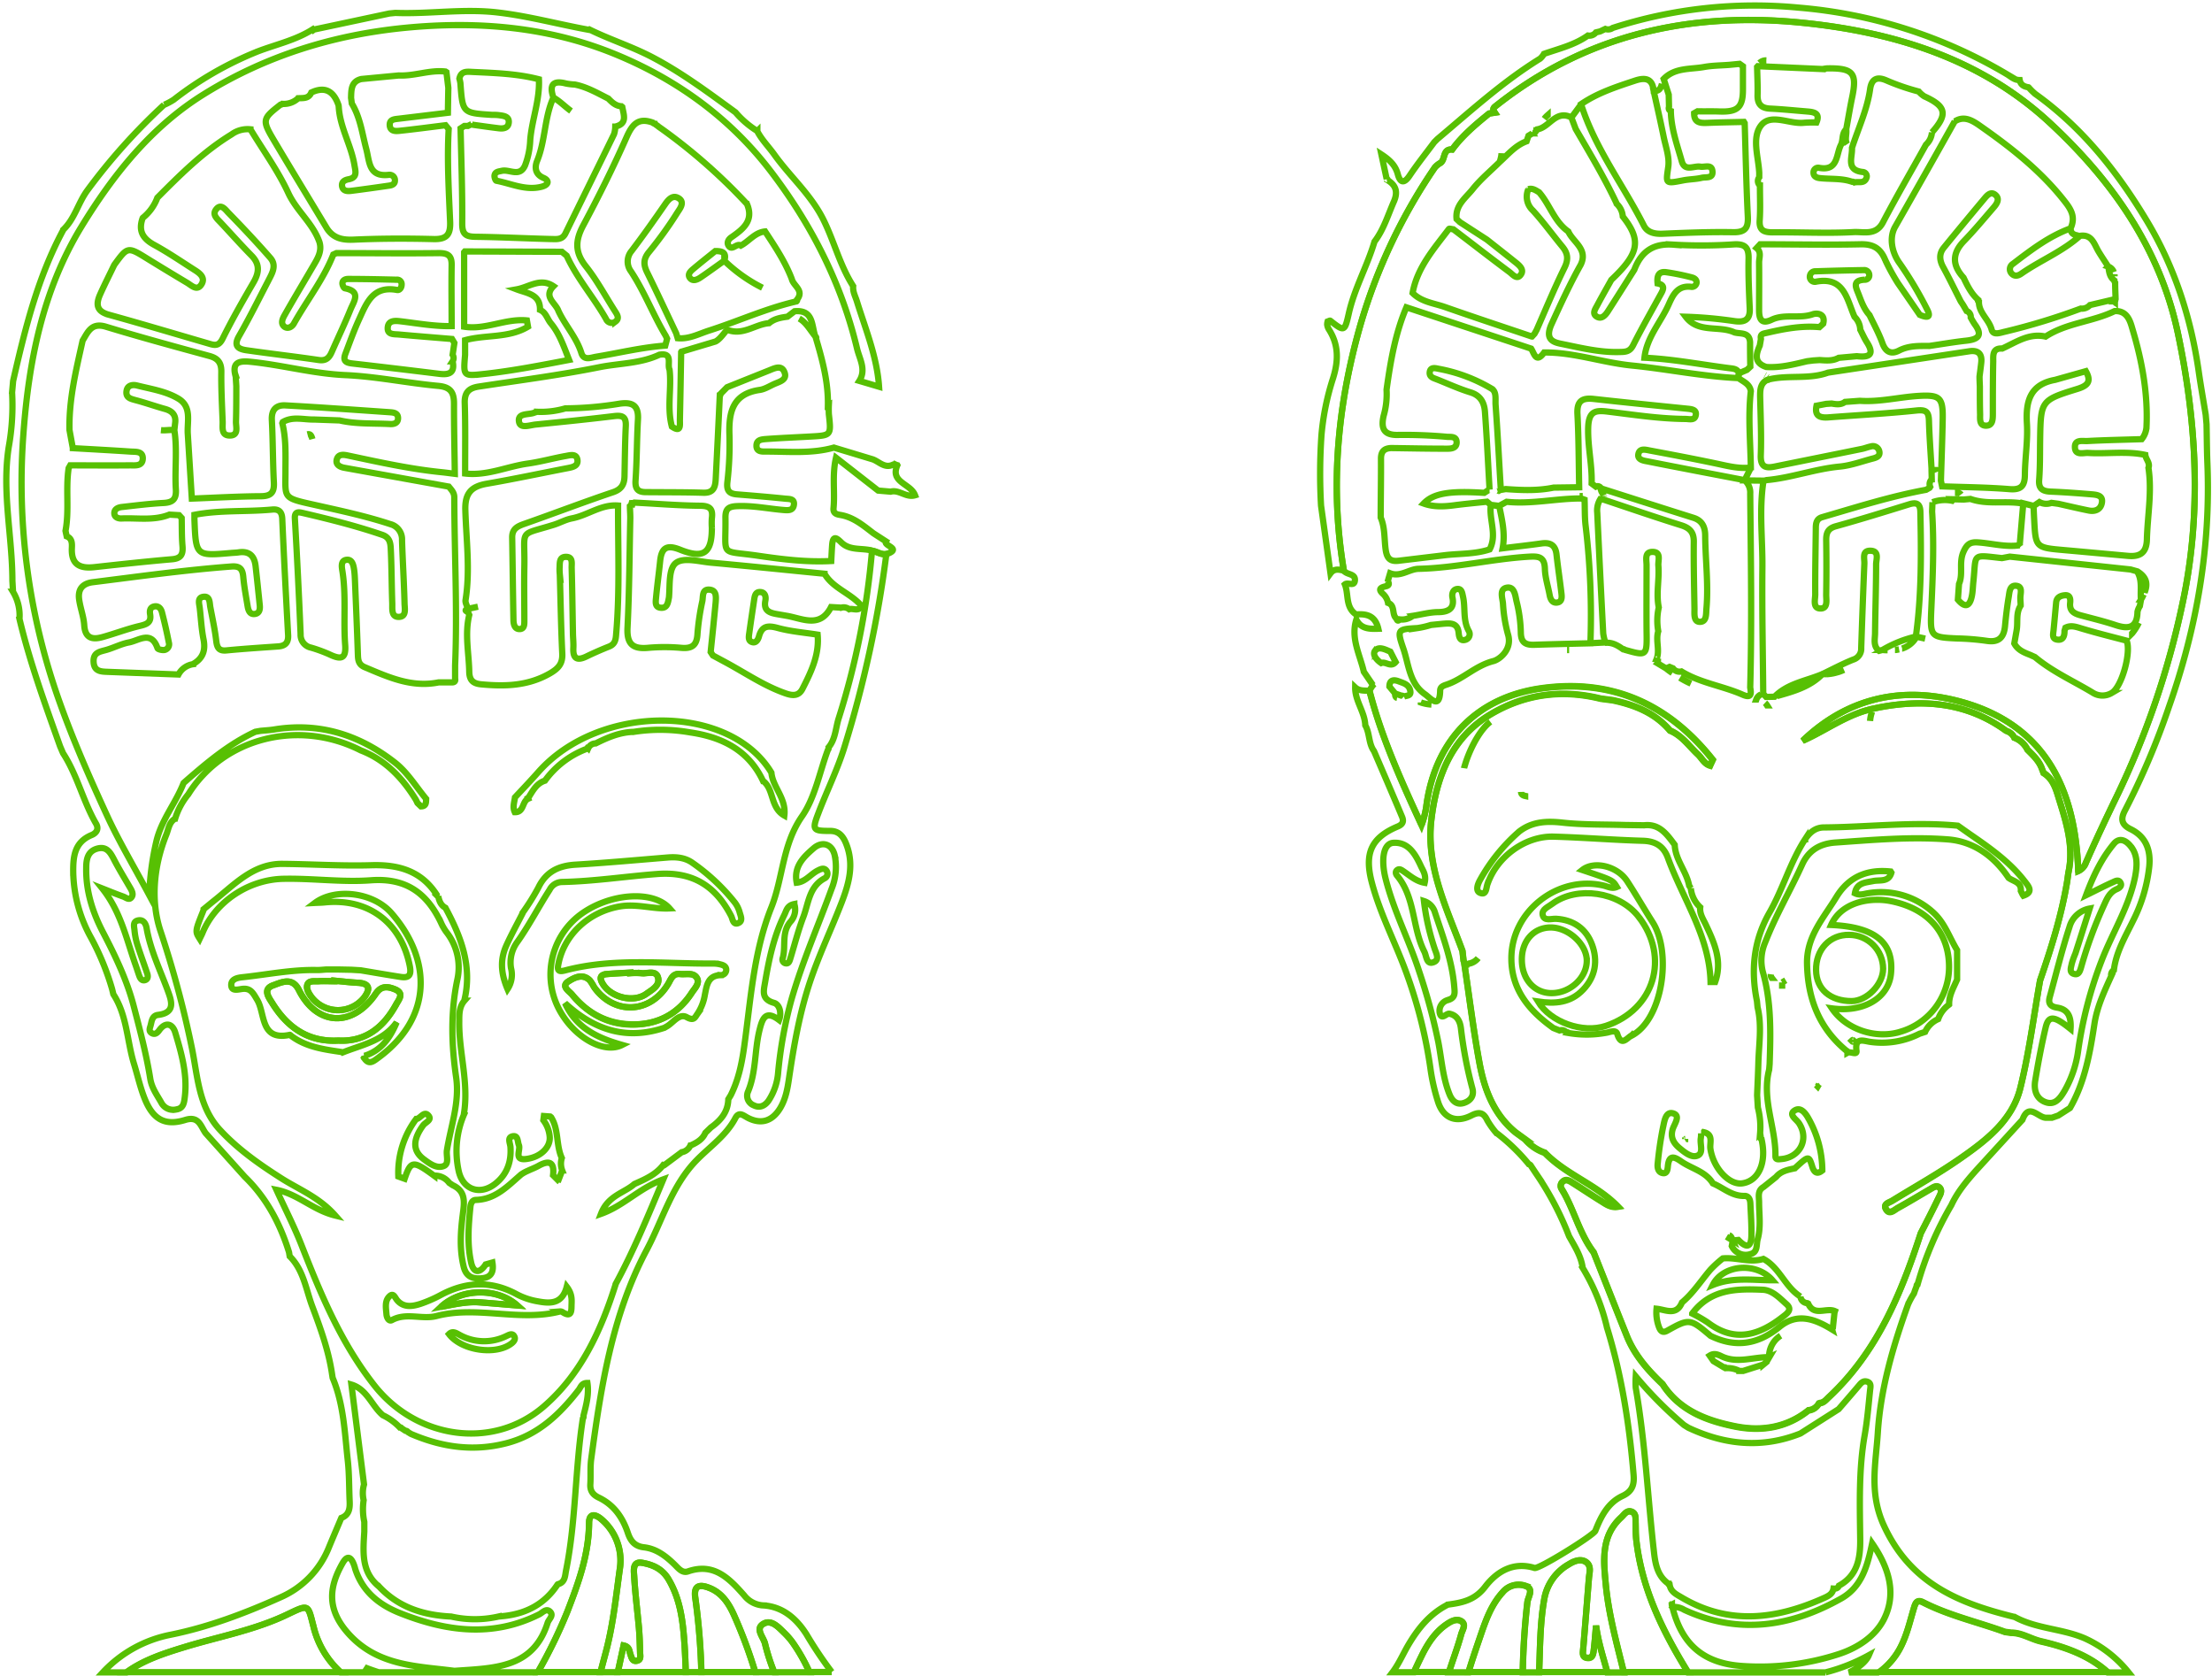 <svg width="705" height="534" viewBox="0 0 705 534" xmlns="http://www.w3.org/2000/svg" xmlns:xlink="http://www.w3.org/1999/xlink">
  <title>
    Belcerebons
  </title>
  <defs>
    <path d="M118.56 336.09c17.32-12.68 17.16-31.2 4.24-46.06-5.93-6.83-18.07-8.07-24.44-3.29 1.1-.06 2.09-.06 3.07-.16 14-1.44 24.47 6.47 27.18 20.32.54 2.75-.17 3.85-2.9 3.43-4.25-.66-8.49-1.4-12.73-2.11l-3-.18-4-.08h-4c-1 .06-2 .19-3 .17-8-.17-15.82 1.45-23.71 2.29-1.59.17-3.7.57-3.56 2.64.12 1.82 2 1.31 3.25 1.12 2.89-.46 3.66 1.21 5 3.44 2.64 4.34.88 13.21 10.42 11.16.1 0 .25.19.38.29 4.81 3.65 10.56 4.36 16.26 5.21l.16.13c6.12-2.46 13-3.62 17.24-9.62-2.06 4.94-4.9 9-10.26 10.68a.68.68 0 0 1-.11.67c1.52 2.4 2.95 1.08 4.51-.05zM96 312.7c.53-1.31 2.33-.89 3.59-1 1.65-.11 3.31 0 5 0v-.17c2.47.23 4.94.53 7.41.66 3.9.2 4.08 2 2.07 4.69a10.64 10.64 0 0 1-16.75-.09c-.92-1.26-1.83-2.73-1.32-4.09zm28.24 6.36c-4 7.35-9.81 12-18.41 11.55-9.76.53-16.31-4.27-21.08-11.92-1.1-1.77-3.2-4.46.3-5.7 2.64-.93 6-2.74 8.15 1.47 5.76 11.52 17.11 12.09 24.54 1.19 1.73-2.55 3.76-2.32 6-1.41 3.26 1.25 1.35 3.31.53 4.82h-.03z" id="a"/>
  </defs>
  <g fill-rule="nonzero" fill="none">
    <path d="M139.45 285.55c-4.89-7.91-12.21-10.09-21.1-9.82-9.43.29-18.88-.35-28.32-.43-9.44-.08-15.44 6.74-22.14 12-1 .81-2 1.64-3 2.46v.24c-2.73 6.8-2.73 6.8-1.24 9.17.33-.7.64-1.26.88-1.84 4.14-10.05 14.71-17 25.66-17.27 9.34-.21 18.72 1.15 28 .47 11.2-.83 17.87 4.05 22.35 13.48a16.78 16.78 0 0 0 1.72 3 18.09 18.09 0 0 1 3.51 15.13c-2.21 10.47-1.9 20.81-.38 31.28 1.14 7.93-1.72 15.48-2.95 23.17-.27 1.74.8 4.29-1 5-2.26.92-4.5-.78-6.35-2.15-3.62-2.69-3.58-6.2-.24-10.79.71-1 2.88-1.69 1.77-3.07-1.38-1.72-2.48.66-3.78 1h-.18a28.44 28.44 0 0 0-5.7 18.34l2 .72c2-5.83 2.67-5.9 9.45-.94v-.05a5.67 5.67 0 0 1 4.76 2.3l1.11.75c4.36 2 3.68 5.68 3.22 9.3-.72 5.57-1.08 11.11.28 16.66.81 3.31 3 4 6 3.68 3.11-.35 3.58-2.41 3.16-5l-2.15.61c-1.93 3-3.89 2.72-4.62-.56-1.33-5.88-.84-11.89-.24-17.85.11-1 .56-2.12 1.73-2.15 6.25-.16 10.15-4.41 14.4-8.08a11.87 11.87 0 0 1 2.16-1.2c1.19-.56 2.42-1 3.58-1.67 3.56-1.93 4.92-.77 4.47 3.08l1.4 1.4.18-.21.26.08c.36-.93.72-1.87 1.07-2.8a6.08 6.08 0 0 1-.12-3.95c-1.89-4.14-.9-9.05-3.41-13l-.3-.23-2-.15c-.06.45-.11.89-.17 1.34a9.93 9.93 0 0 1 2 5.07c.43 3.43-2.81 6.7-7.47 7.28-4.07.5-1.69-2.87-2.33-4.42-.47-1.13-.19-3.19-2-2.82-1.81.37-.77 2.22-.69 3.42.33 4.74-1.11 8.78-4.87 11.73-4.71 3.7-10.16 2-11.58-3.87a29.64 29.64 0 0 1 1.77-18.51l-.12-.12c1.56-9.87-1.66-19.5-1.52-29.3 0-2.34 0-4.67 1.67-6.58h-.07c2.67-10.82-1-20.34-6-29.59-1.48-.79-2-2.2-2.3-3.7l.36-.2-.58.16zM211.76 327.53l1-.58c1.95-1.24 3.81-4.08 6.12-2.79s2.6.07 3.42-1.08a15.2 15.2 0 0 0 2.34-6c.59-2.76.81-6.19 5-6.32a1.71 1.71 0 0 0 1.81-1.94c-.14-.95-1-1.28-1.81-1.48a9.32 9.32 0 0 0-2.47-.28c-15.68.11-31.48-1.9-47 2.17-1.72.45-2.61.34-2.28-1.53 1.66-9.72 9.81-17.23 19.84-18.87 5.31-.86 10.41.92 15.67.66-5.2-5.89-19.13-4.91-28.44 2-9.899 7.453-12.445 21.243-5.86 31.74 4.82 7.81 13.59 12.6 19.19 9.77-7.84-2.23-14.59-5.32-18.2-13.31 9.45 8.7 19.7 11.83 31.67 7.84zm-18.35-17.13c2.48-.21 5-.31 7.45-.46v.17a25.24 25.24 0 0 1 3.48 0c1.86.25 4.6-1.06 5.33 1.29.82 2.64-1.9 4-3.71 5.32-4.12 2.95-11.39 1.09-13.94-3.32-1.02-1.75-.75-2.81 1.39-3zm-11.06 6.6c-1-1.2-3.67-2.66-1.18-4.24 1.82-1.15 4.5-2.64 6.83-.3.5.66.941 1.363 1.32 2.1 6.4 9 17.91 8.54 23.64-1 .93-1.55 1.41-3.41 3.84-3.14 1.78.2 4-.51 5.16 1.05 1.32 1.78-.54 3.5-1.43 4.87-4.36 6.76-10.72 10.12-18.76 10.18-8.04.06-14.4-3.46-19.42-9.52zM243.2 248.9h.05c3.51 2.69 2.2 8.41 6.73 11 .68-5.49-3.69-9-4.12-13.66-13.26-22.08-54.93-22.17-74.35-.13-2.41 2.73-4.92 5.36-7.38 8-.2 1.57-.82 3.13-.06 4.71 3 .09 2.29-3.43 4.28-4.29l-.1-.25.21-.15c1.38-2.14 2.54-4.5 5.23-5.35a29 29 0 0 1 13.39-10.17l.14-.22.26.06a2.62 2.62 0 0 1 2.32-1.54h.06c3.83-1.91 7.72-3.58 12.1-3.68a55.07 55.07 0 0 1 18 .17c10.21 1.49 18.62 5.66 23.24 15.5zM178.46 417.94a1.4 1.4 0 0 1 .93.27c2.68 1.68 2.74-.33 2.76-2 .02-1.67.39-3.66-1.52-6.15-1.44 5.57-5.3 5.39-9.19 4.66a22.22 22.22 0 0 1-6.59-2.18c-8.08-4.43-16-4.2-24.09 0a42.26 42.26 0 0 1-6.82 3c-2.54.8-5.28 1.24-7.35-1.17-.72-.84-1.16-2.53-2.48-1.25-1.57 1.51-1.09 3.73-.94 5.71.07 1 .74 2.41 1.74 1.86 4.59-2.51 9.53-.11 14.2-1.3 13-3.39 26.33 1.89 39.35-1.45zM152.74 415c-4-.28-7.83.62-12.2 1.46 6.46-6 17.94-6.18 24.31-.48-4.34-.31-8.22-.66-12.11-.98zM161.45 425.74a16.09 16.09 0 0 1-15.2-.47c-.92-.5-2.06-1.22-3.15-.12 4 5.27 15 6.88 20 2.93.69-.55 1.26-1.32.86-2.12-.57-1.25-1.69-.6-2.51-.22z" stroke="#57C003" stroke-width="2"/>
    <path d="M235.2 294.21c1.71-.61.86-2.28.54-3.46a9.15 9.15 0 0 0-1.5-3.09 63.7 63.7 0 0 0-13.39-12.58c-2.41-1.77-5.17-2.05-8.08-1.81-9.77.8-19.53 1.69-29.32 2.28-5.42.32-9.44 2.25-11.89 7.36a75.16 75.16 0 0 1-5 8 .69.69 0 0 1 0 .13c-1.72 3.38-3.56 6.71-5.13 10.17-2 4.35-1.92 8.7.33 14a8.28 8.28 0 0 0 1.11-6.66 11.06 11.06 0 0 1 1.82-8.1c3.88-5.42 6.9-11.33 10.49-16.91a4.48 4.48 0 0 1 3.95-2.47c10.15-.21 20.2-1.77 30.31-2.54 11.4-.86 18.7 3.85 23.66 13.5.4.9.57 2.72 2.1 2.18z" stroke="#57C003" stroke-width="2"/>
    <g transform="translate(2 1)">
      <use stroke="#979797" xlink:href="#a"/>
      <use stroke="#979797" xlink:href="#a"/>
      <use stroke="#979797" xlink:href="#a"/>
      <use stroke="#57C003" stroke-width="2" xlink:href="#a"/>
    </g>
    <path d="M144.79 158.48c0-1.51-.94-2.4-1.76-3.41l-33.3-6c-1.41-.25-2.8-1-2.41-2.58.49-2 2.4-1.57 3.78-1.28 9.91 2.11 19.81 4.3 29.92 5.3 1.32.14 2.63.33 3.94.49-.1-7.46-.28-14.92-.26-22.38 0-3.56-1.08-5.29-5.05-5.65-9.91-.91-19.73-3-29.64-3.43-10.31-.47-20.19-3.26-30.36-4.26-4.06-.41-5.69.62-4.52 4.75.34-.14.68-.33 1-.44-.35.11-.69.3-1 .44.06 1 .13 2 .19 3 0 3.81 0 7.63-.11 11.44 0 1.64.87 4.25-1.85 4.32-3 .08-2.32-2.66-2.4-4.53-.21-5.3-.49-10.6-.42-15.9 0-2.88-1.2-4.2-3.78-4.91-11-3-22.06-6-33-9.33-4.61-1.41-5.74 1.66-7.43 4.44-2.08 9.39-4.41 18.75-4.18 28.48.347 1.907.7 3.817 1.06 5.73v.05c6.14.35 12.28.68 18.42 1.09 1.58.11 3.84-.19 3.88 2.09 0 2.7-2.42 2.28-4.13 2.3-6.32.06-12.64 0-19 0l-.5.88c-1 6.63.25 13.38-1 20 .12.58.25 1.16.38 1.74 1.83.71 1.69 2.45 1.64 3.81-.22 5.29 2.67 6.52 7.24 6 8.23-.9 16.45-1.8 24.7-2.51 2.9-.25 3.55-1.61 3.32-4.23-.26-3-.19-5.94-.26-8.92l-.82-.89L54 164c-4.95 2-10.16 1-15.26 1.23-1 .05-2.18-.34-2.29-1.48-.14-1.42 1.06-2 2.26-2.16 4.46-.5 8.92-1.07 13.4-1.3 3-.15 4.12-1.26 3.94-4.29-.4-6.29.5-12.62-.48-18.91-1.35-.21-2.77.16-4.27 0 1.5.15 2.92-.22 4.27 0 .08-.7.15-1.4.23-2.1.41-2.59-.79-4-3.24-4.67-3.17-.88-6.29-2-9.47-2.83-1.54-.42-3-.78-2.78-2.76.22-1.98 1.93-2.24 3.37-1.88 4.47 1.13 9.17 1.81 13.17 4.19 4.39 2.63 2.74 7.28 3 11.23l1.29 20.62c7.29-.27 14.59-.7 21.88-.75 3.23 0 4.44-1.07 4.27-4.35-.35-6.63-.3-13.29-.65-19.92-.17-3.29 1.39-4.84 4.32-4.68 11.11.61 22.21 1.42 33.31 2.18 1.16.08 2.51.24 2.59 1.75.08 1.84-1.44 2.12-2.77 2-5.29-.26-10.63.06-15.85-1.14l-8.12-.29c-3.35.08-6.81-1.09-10 .81l-.14.36c1.25 5.07 1 10.24 1 15.39 0 8.61-1 8.35 9.21 10.63 8.11 1.82 16.24 3.53 24.15 6.13a5 5 0 0 1 3.79 5.14c.21 6.65.63 13.3.8 20 0 1.65.75 4.36-1.77 4.44-2.52.08-2.08-2.57-2.14-4.32-.2-5.66-.2-11.32-.46-17-.09-1.9-.15-3.93-2.68-4.81-8.35-2.87-16.89-5-25.46-7-1.15-.26-2.58-.56-2.44 1.76a2353.76 2353.76 0 0 1 1.83 36.88 4.15 4.15 0 0 0 3.34 4.29 46.32 46.32 0 0 1 6.06 2.24c3.39 1.58 5.15 1.41 4.8-3.13-.59-7.79.35-15.64-.87-23.43-.22-1.35-.64-3.49 1.38-3.68 1.78-.17 2.15 1.78 2.36 3.28.16 1.16.21 2.33.26 3.49.32 7.65.65 15.3.91 23 .07 1.88 0 3.54 2.23 4.47 7.53 3.19 15 6.57 23.52 4.83h4.25c.88 0 1.18-.42 1-1.25v-4.11c.75-17.92-.22-35.77-.26-53.62zm-45.23-18.55c-.25-.91-.6-1.76-1.56-1.51 1-.25 1.31.58 1.56 1.51zM34.66 100.29c10.85 3 21.65 6.24 32.47 9.38 1.78.51 2.82.27 3.84-1.77 3-6.08 6.4-12 9.81-17.88 1.79-3.09 2.13-5.78-.59-8.55-3.36-3.41-6.54-7-9.81-10.49-1.09-1.18-2.75-2.46-1.61-4.1 1.59-2.27 3.06-.07 4 .9 4.57 4.69 9.06 9.46 13.37 14.39 2.18 2.48.54 5-.68 7.41-3.06 5.89-6 11.83-9.32 17.6-1.68 3-.33 4 2.21 4.41 7.73 1.12 15.5 2 23.23 3.14 2.32.35 3.34-.69 4.16-2.56 2-4.55 4.14-9 6-13.59 1.06-2.55 3.47-5.69-1.8-6.71-.37-.07-.81-1.05-.8-1.59 0-1 1-1.38 1.78-1.38 5.15 0 10.3.12 15.45.24a1.43 1.43 0 0 1 1.63 1.58c0 1-.66 1.84-1.45 1.69-7.71-1.44-9.7 4.1-12.16 9.48-1.62 3.55-2.91 7.19-4.29 10.82-.91 2.38.19 2.9 2.22 3.13 9.253 1.06 18.497 2.16 27.73 3.3 3.09.38 5-.3 4.21-4a1.91 1.91 0 0 0 0-2.08c.19-1.26.37-2.52.56-3.78l-.75-1.25c-5.64-.47-11.29-.91-16.92-1.43-1.55-.14-3.82.17-3.56-2.32.24-2.24 2.37-2.09 4-1.9 5.44.65 10.84 1.65 16.36 1.54 0-6.48-.1-13 0-19.45.06-3.18-1.38-3.84-4.28-3.81-10.81.14-21.63 0-32.44 0l-1 .46c-3.14 7.92-8.42 14.61-12.57 22-.64 1.12-1.94 1.76-3 1-1.29-1-.63-2.49 0-3.62 3-5.32 6.17-10.58 9.25-15.88 1.35-2.3 2.77-4.59 1.91-7.46-2.09-6-7.25-9.89-9.92-15.63-3.29-7.11-8-13.58-12.08-20.32a8.62 8.62 0 0 0-6 1.61c-9 5.5-16.34 12.82-23.67 20.19a14.84 14.84 0 0 1-4.6 6.39l-.09.12c-1.42 4 0 6.5 3.64 8.49 4.49 2.45 8.73 5.36 13.05 8.11 1.59 1 3.31 2.39 2.13 4.39-1.42 2.4-3.14.51-4.61-.37-4.227-2.52-8.45-5.08-12.67-7.68-6.29-3.89-6.28-3.91-10.52 1.87l-.11.19c-1.49 3.11-3.07 6.19-4.47 9.34-1.4 3.15-1.11 5.35 2.76 6.43zm106.12 15.36z" stroke="#57C003" stroke-width="2"/>
    <path d="M104.24 72.86c2.05 3.06 4.86 3.67 8.49 3.51 8.48-.38 17-.4 25.47-.18 4.31.11 5.43-1.57 5.26-5.6-.43-9.81-1-19.63-.46-29.47l-1-1.21c-4.93.61-9.85 1.27-14.78 1.79-1.26.13-2.88.11-3-1.76-.12-1.87 1.41-1.94 2.75-2.1l15.78-1.9c.04-2.667.087-5.317.14-7.95l-.6-5-.29-.19c-5-.59-9.89 1.49-14.91 1.25l-11.92 1.13c-3.27.78-3.2 3.41-3.28 6l.24 1.81c2.71 4.45 3.3 9.59 4.6 14.47 1.09 4.08.71 9.05 7.27 8.25a1.72 1.72 0 0 1 1.86 1.9c0 1-.84 1.4-1.67 1.52-4.11.6-8.23 1.18-12.35 1.7-1.16.14-2.51.06-2.8-1.4-.29-1.46.79-2.06 2-2.29 3-.54 2.25-2.53 1.92-4.57-1.06-6.36-4.63-12-5-18.56l-.06-.46c-1.49-4.36-4.16-6.18-8.68-4.07-.82 2-2.56 1.75-4.18 1.83A6.65 6.65 0 0 1 90 33.1a.91.91 0 0 1-.62.27c-5.82 4.54-5.92 4.9-1.91 11.63 5.53 9.31 11.18 18.57 16.77 27.86zM151.58 75.46c8 .1 15.92.51 23.88.71 1.75 0 3.69.4 4.75-1.77 5.14-10.55 10.35-21.07 15.49-31.63a8.36 8.36 0 0 0 .4-2.43 17.13 17.13 0 0 0 .01 0c3.95-.94 2.66-3.75 2.22-6.25l-.27-.22c-1.81-.11-3-1.24-4.18-2.46-3.46-1.74-6.82-3.71-10.68-4.47a18.58 18.58 0 0 1-2.82-.33c-4.34-1.14-5.31.63-4 4.48 2.06 1.14 3.7 2.91 5.62 4.28-1.92-1.37-3.56-3.14-5.62-4.27-2.91 6.4-2.52 13.66-5.19 20.17-.7 1.69-.89 4.17 2 5.41 1.94.82 1.75 2.22-.54 2.82-5.08 1.33-9.67-1-14.44-1.9-.32-.07-.69-1.17-.59-1.71.21-1.18 1.3-1.22 2.31-1.45 2.47-.57 5.72 2.17 7.42-1.74a25.52 25.52 0 0 0 1.65-8.2c.56-6.45 3.08-12.64 2.76-19.23-6.91-1.8-14-2-21.07-2.34-1.8-.08-3.76-.4-4.27 2.13.14.472.247.953.32 1.44.7 9.5.69 9.5 10 10.1.82 0 1.65 0 2.47.13 1.51.19 3.21.45 2.92 2.49-.23 1.61-1.72 1.83-3.11 1.66-2.76-.33-5.51-.73-8.26-1.11l-.35-.08-.07-.35v.2l-1.2.6H148l-1.2.78c.21 10.12.6 20.24.51 30.36 0 3.45 1.22 4.14 4.27 4.18zm32.91-38.69zM86.79 162.38c-8.26.78-16.61.1-24.82 1.69v1.49c.46 11.64.46 11.64 11.65 10.67.83-.08 1.67-.08 2.49-.21 3.4-.49 5 1.22 5.35 4.38.47 4.12.89 8.26 1.32 12.39.13 1.23 0 2.56-1.39 2.84-1.73.34-2.24-1.06-2.47-2.45-.51-3.12-1.11-6.23-1.39-9.37-.22-2.49-1.12-3.48-3.76-3.28-14.79 1.11-29.46 3.17-44.17 5-3.3.41-4.8 2.24-4.39 5.41.37 2.8 1.46 5.52 1.64 8.31.26 4.09 2.52 4.68 5.73 3.8 4-1.1 7.9-2.62 11.94-3.57 2.28-.54 3.79-1.09 3.31-3.81-.17-1 0-2.09 1.22-2.38 1.45-.34 2.25.63 2.56 1.79.833 3.22 1.57 6.46 2.21 9.72a1.85 1.85 0 0 1-1.38 2.33c-.72.12-2.09-.16-2.24-.59-2-5.73-5.92-2.41-9.07-1.82-2.41.45-4.68 1.63-7.06 2.34-2.07.62-4.39.73-4.24 3.84.15 3.11 2.37 3.13 4.59 3.21l22.46.84a6.32 6.32 0 0 1 4.69-3.29v-.07c3.13-1.78 4-4.37 3.29-7.87-.64-3.25-.81-6.59-1.19-9.89-.16-1.43-.89-3.41 1.21-3.65 2.1-.24 1.89 1.89 2.15 3.3.67 3.59 1.47 7.16 1.89 10.78.27 2.26.94 3.28 3.39 3 5.46-.53 10.93-.87 16.4-1.26 2.24-.16 3.24-1.26 3.12-3.56-.67-12.27-1.33-24.55-1.86-36.83-.04-2.3-.91-3.44-3.18-3.23z" stroke="#57C003" stroke-width="2"/>
    <path d="M154.48 119.15c9-1 17.89-2.74 26.9-4.46-1.67-4.19-3-8.29-5.83-11.69-1.17-1.41-1.55-3.44-3.44-4.25.09-5-4-5.23-7.44-6.54 4-.71 7.52-3.82 11.73-1-3.34 3.39.69 5.31 1.57 7.85 2.15 4.64 5.77 8.46 7.33 13.45.78 2.48 3 1.46 4.67 1.18 7.35-1.22 14.6-3 22.06-3.55.2-.73.4-1.46.59-2.2l-.45-.94c-4-6.66-6.76-14-11.06-20.51a5.22 5.22 0 0 1 .16-6.49c3.72-4.9 7.27-9.92 10.78-15 1.15-1.66 2.53-3 4.37-1.75 1.84 1.25.34 3.17-.46 4.39a125.33 125.33 0 0 1-9 12.53c-2 2.37-1.9 4.21-.68 6.69 3.16 6.4 6.16 12.88 9.22 19.32l.49 1.6c3.63.35 6.75-1.4 10.05-2.45 9.32-3 18.25-7.09 27.83-9.29a.66.66 0 0 0 .2-.61c2.27-2.91-1.19-4.31-1.7-6.49-2.08-5.48-5.33-10.32-8.52-15.18-3.26.32-5.09 3.11-7.73 4.5-1.34-.88-2.7 1.71-3.85.13-.72-1-.17-2.13.92-2.83 3.69-2.57 7.13-5.26 4.88-10.57a180.84 180.84 0 0 0-27.17-23.92l-1-.7-.18-.17-1.14-.81a.9.9 0 0 1-.56-.33c-4.65-1.67-6.53.6-8.36 4.74-4.2 9.52-8.87 18.86-13.78 28.05-2.53 4.75-2.73 8.52.83 13s6.33 9.7 9.46 14.57c.68 1.06 1.23 2.14 0 3.06a1.94 1.94 0 0 1-3-.81c-3.92-6.9-9.25-12.91-12.56-20.18l-1.52-1.25-30.94-.11-.22.26v23.72c6.83 1.08 13.18-2.67 20-2 .12.65.23 1.3.35 2-6.19 3.72-13.45 2.49-20.05 4.3v4.67c-.58 6.92-.59 6.8 6.25 6.07zm77.19-43.8zm-10.54 10.21c2.24-1.89 4.55-3.7 6.84-5.55 2.08 0 3.72.34 2.89 3.07A48.87 48.87 0 0 0 243 91.7a48.87 48.87 0 0 1-12.17-8.62c-2.52 1.78-5 3.61-7.57 5.35-1.11.75-2.57 1.38-3.47 0-.72-1.2.49-2.15 1.34-2.87zM179.86 95z" stroke="#57C003" stroke-width="2"/>
    <path d="M286 148.25a4.31 4.31 0 0 1-.84-.33.71.71 0 0 1-.59.18c-2.61 1.22-4.32-.94-6.39-1.71l-12.4-3.75c-7.32 2.07-14.81 1.2-22.24 1.26-1.1 0-2.46-.17-2.44-1.85 0-1.89 1.58-2 2.83-2.12 4.81-.36 9.63-.55 14.44-.82 6.57-.36 6.55-.36 5.8-7.12-.05-1-.05-2 0-3l-.3.15c.13-7.32-1.72-14.3-3.78-21.24a.5.5 0 0 0-.24-.7c-1.64-2-2.92-4.5-5.13-5.68 2.21 1.18 3.49 3.69 5.13 5.67-1.23-3.47-.51-8.55-6.6-8-.76.57-1.51 1.15-2.26 1.73-2.1.29-4.18.63-5.88 2.07-4.41.34-8.25 4-13.18 2.15-.48-.19-2.13 2.86-3.92 3.7l-10.83 3.24-.08.12c-.13 7.24-.25 14.49-.41 21.74 0 1.64.37 4-2.55 2-1.61-6-.05-12.11-.74-18.14-.87-1.73 1.25-5.49-3.24-4.76-6.08 2.87-12.83 2.7-19.24 4-12.68 2.54-25.54 4.2-38.34 6.15-3.13.48-4.57 1.84-4.46 5.26.25 7.48.11 15 .13 22.45 7 .8 13.29-2.23 20-3.17 4.1-.58 8.12-1.72 12.2-2.44 1.33-.24 3.36-.83 3.6 1.36.2 1.88-1.53 2.22-3.08 2.52-8.63 1.67-17.24 3.5-25.89 5-4.84.86-6.92 3-6.77 8.31.28 9.57 1.6 19.16.07 28.75-.14.87.51 1.87.79 2.8l3.16-.69-3.16.69c-1 .29-1 .62 0 1l.39.94c-1.48 6.05-.12 12.08 0 18.12.06 2.68 1.19 3.77 3.88 4 7.57.7 14.83.51 21.76-3.45 2.85-1.64 4.2-3.2 4-6.51-.4-8.31-.53-16.63-.77-24.95a18.93 18.93 0 0 1-.09-2c.13-1.58-.29-3.78 2.15-3.72 2.19.06 1.67 2.16 1.71 3.53.19 6.82.27 13.64.4 20.47 0 1.66.22 3.33.14 5-.17 3.29 1.05 4.24 4.1 2.78a107.3 107.3 0 0 1 7.29-3.2c2.17-.86 2.13-2.62 2.29-4.5 1.13-13.47.52-26.95.57-40.43-5.4-.43-9.7 3.14-14.73 4.09-1.94.37-3.74 1.39-5.64 2-11.64 3.64-9.26 1-9.5 13.4-.11 5.66 0 11.32 0 17 0 1.15.1 2.72-1.33 2.86-1.7.16-2.11-1.42-2.14-2.79-.17-8.81-.26-17.63-.41-26.45 0-2.74 1.76-3.54 4-4.32 9.4-3.3 18.71-6.87 28.15-10.05 2.74-.93 3.59-2.54 3.65-5.07.11-5.33.15-10.65.41-16 .15-3.11-1.19-3.5-3.94-3.15-8.24 1-16.52 1.84-24.79 2.66-1.88.19-4.91 1.4-5.3-.88-.5-2.9 3-2.15 4.82-2.88.3-.12.63-.2.94-.3a27.66 27.66 0 0 0 9-1.09 109.93 109.93 0 0 0 17.38-1.51c4-.55 6 .56 5.77 5-.37 6.47-.33 13-.77 19.45-.18 2.66.69 3.73 3.2 3.75 6.16.06 12.32 0 18.47.2 3.34.09 3.77-2 3.89-4.54.453-8.787.883-17.583 1.29-26.39a.42.42 0 0 0 .18-.52l2.15-2.18c4.44-1.78 8.887-3.56 13.34-5.34 1.67-.66 3.84-1.83 4.84.32 1.24 2.63-1.4 3.22-3.17 4-1.51.68-3 1.65-4.6 1.88-8.69 1.24-9.92 7.12-9.66 14.43a104.07 104.07 0 0 1-.67 15c-.29 2.71.63 3.66 3.08 3.86 5.15.42 10.29.84 15.42 1.37 1.2.12 3-.05 2.7 2-.26 1.79-1.77 1.73-3.13 1.62-5-.41-9.85-1.46-14.89-1.25-2.77.11-3.83.82-3.79 3.7.2 12.84-2.11 10.27 10.44 12.12 7.71 1.13 15.45 2.09 23.28 1.67.09-1.73.17-3.47.3-5.21.26-3.18 1.58-2 2.92-.69 2.83 2.74 6.68 1.63 10 2.65 1.54.26 2.9 1.38 4.58 1 4.77-1.77-1.23-2.56-.36-4l-4-2.59c-3.26-2.5-6.41-5.19-10.66-5.86-1.27-.2-2.2-.6-2.05-2.16.49-5.19-.51-10.48.79-16.06l13.42 10.47 4 .35c2.66-.74 4.94 2 7.77 1.15-1.41-3.77-8.06-4.07-5.64-9.58zm-57.63-24.65z" stroke="#57C003" stroke-width="2"/>
    <path d="M557.82 157.41a5.16 5.16 0 0 0-1.83-4.32c-10.34-2-20.68-3.89-31-6-1.15-.23-3.1-.51-2.83-2.2.33-2.07 2.26-1.51 3.66-1.24 7 1.31 14 2.63 20.94 4.1 3.73.78 7.4 1.81 11.26 1.31-.08-8.11-.89-16.22 0-24.33-.37-2.41-2.57-3.06-4.15-4.3-11.38-.51-22.55-2.87-33.82-4-9.43-.94-18.44-4.25-28-4.16-2.57 3.58-3.1.33-4.14-1.23L448.28 98c-3.57 8.39-5.06 17.29-6.32 26.24a24.82 24.82 0 0 1-.94 8.35c-.89 4 0 6.27 4.85 6.07a153 153 0 0 1 15.42.61c1.18.07 3-.21 3 1.78 0 1.81-1.69 2-2.95 2-5.95 0-11.91-.12-17.87-.2-2.15.06-3.3 1-3.29 3.34 0 6.27-.05 12.54-.09 18.8 1.4 3.27 1.1 6.83 1.58 10.24.39 2.77 1.45 3.86 4.13 3.53l15.27-1.83c4.6-.48 9.28-.3 13.74-1.79 2.45-4.64-.22-9.42.37-14.12L474 160c-3.47.38-6.94.72-10.4 1.14-3.46.42-6.61.59-9.78-.56 3.1-3.22 8.11-4.12 19.3-3.4l1.18-.75a.63.63 0 0 1 .53-.28c-.47-8.26-.87-16.52-1.47-24.77-.21-2.91-1.36-5.25-4.67-6.24C465 124 461.5 122.39 458 121c-1.08-.42-2.42-.74-2.29-2.22.17-1.81 1.84-1.36 2.75-1.17a51.17 51.17 0 0 1 17 6.37c1.63 1 1.12 3.39 1.25 5.16.62 8.92 1.11 17.86 1.65 26.8a.42.42 0 0 1 .45.22l1.13-.21c-.57-2.56.75-3.35 2.3-3.81-1.55.46-2.87 1.25-2.3 3.81 5.1.38 10.2.59 15.27-.46l8.14-.11c-.16-7.76-.14-15.52-.55-23.27-.23-4.14 1.38-5.31 5.23-4.87 9.9 1.11 19.83 2.07 29.74 3.1 1.33.14 3 .24 2.74 2.06-.26 1.82-2.06 1.22-3.32 1.21-8.33-.06-16.55-1.35-24.8-2.35-4-.48-6-.08-6.17 5.16-.17 6 1.29 11.82 1.1 17.76l1.32 1a1.25 1.25 0 0 1 1.71.6h.05c9.79 3.12 19.56 6.26 29.36 9.34 2.91.91 3.73 3.09 3.75 5.73.06 7.73 1.08 15.44.4 23.18-.15 1.78.13 4.3-2.16 4.25-1.93 0-1.63-2.52-1.66-4.13-.11-7.13-.29-14.27-.21-21.4 0-3-1.26-4.38-4.05-5.26-8.36-2.62-16.65-5.49-25-8.26l-.39.05-.38-.07a6.85 6.85 0 0 0-.95 4.29c.587 12.833 1.22 25.66 1.9 38.48.136.976.364 1.937.68 2.87l.21.1c2.12-.12 3.81.89 5.44 2.07h.29l.25.17c7.14 2 7.08 2 6.95-6.18-.11-6.93-.08-13.86 0-20.8 0-1.71-.59-4.29 2-4.22 2.59.07 1.62 2.77 1.76 4.37.36 4.43-.78 8.88.12 13.32a19.07 19.07 0 0 0-.16 7.6c-.93 2.94.61 6-.57 8.95a.49.49 0 0 0 .48-.2l-.06 1.5L531 213l1.06-.38 1.09.45a2.57 2.57 0 0 0 2.7 1c6.09 3.72 13.24 4.61 19.65 7.47 2.82 1.17 2.55-.59 2.26-2.37.61-20.59.24-41.17.06-61.76zm-88.32 17.22zm20.31-59.06c1.72 0 2.33 1.35 2.27 3.13-.07 2.47.29 5 .12 7.42v7.42c0 1-.35 2.14-1.57 2.15a1.69 1.69 0 0 1-1.67-2c.49-5-.92-9.84-1-14.77.04-1.44-.21-3.35 1.85-3.35z"/>
    <path d="M505.43 167.74c-.32-2.79-.24-5.63-.35-8.44l-1.07-.4c-7.94 0-15.8 1.89-23.78 1.06l-2.37 1.3c.86 4.36 2 8.68 1.07 13.44 4.36-.54 8.39-1 12.39-1.55 2.83-.39 4.45.54 4.78 3.52.46 4.14 1.09 8.25 1.57 12.38.14 1.15.24 2.62-1.2 2.91-1.62.32-2.29-.91-2.56-2.39-.5-2.78-1.43-5.54-1.51-8.33-.11-3.85-2-4.05-5.16-3.86-11.75.7-23.26 3.6-35.07 3.86-3 .06-5.77 2.71-9.1 1.42l-.72 2.43c.29.65.63 1.31-.38 1.66-1.49.35-3.17.76-1.13 2.52a5.22 5.22 0 0 1 1.57 2.84c2.39.88 1.09 3.74 2.69 5 .2.76.57.83 1.09.26a5.56 5.56 0 0 0 4.1-1.13l-.69-.07.69.07c2.69-.4 5.29-1.16 8.08-1.19 2.79-.03 5.41-.74 4.57-4.66-.26-1.22.22-2.58 1.52-2.71 1.47-.15 1.59 1.32 1.85 2.46.81 3.63-.1 7.52 1.88 11a1.89 1.89 0 0 1-1.26 2.77c-1.68.41-1.94-1.1-2-2.15-.3-3.39-2.61-3.21-5-3l-3.83.38a27.89 27.89 0 0 1-4.34 1c-6.27.35-6.58.4-4.46 6.56 1.73 5.06 1.91 11.06 6.9 14.53 1.7 1.18 4.71 5.06 4.82-1.23 0-1.18 1.08-1.52 2.06-1.85 5.27-1.77 9.21-6 14.89-7.49 2-.52 6.13-3.79 4.67-8.51a47.67 47.67 0 0 1-1.6-9.84c-.15-1.77-1.34-4.61 1.24-5.05 2.58-.44 2.68 2.66 3.1 4.4a44.42 44.42 0 0 1 1.35 9.85c0 3.2 1.47 4 4.27 3.95 6-.2 11.94-.33 17.91-.48a242.42 242.42 0 0 0-1.48-37.24zM488.16 107.24h.1l.8-.87.67-1.22c2.94-6.64 5.71-13.37 8.91-19.89 1.32-2.68 1-4.6-.75-6.71-3.15-3.82-6.06-7.85-9.38-11.49a5.94 5.94 0 0 1-1.42-6.77c1.36-.4 2.37.38 3.43 1 3.41 3.93 4.82 9.34 9.29 12.49 1.54 3.45 6.4 5.68 3.94 10.63-3.43 6.13-6.35 12.49-9.27 18.88-2.48 5.42 1.2 5.91 3.75 6.43 5.84 1.2 11.71 2.63 17.78 2.47 1.92 0 3.37 0 4.44-2.11 2.82-5.6 5.9-11.06 8.95-16.54.92-1.63 1.06-2.78-1.13-3.21-.2-2 .06-3.91 2.7-3.58a74.09 74.09 0 0 1 8.21 1.65c.74.18 1.61.68 1.51 1.7a1.52 1.52 0 0 1-1.83 1.28c-4.27-.43-5.67 2.57-7.07 5.69-2.53 5.65-7 10.43-7.7 16.92 9.08.42 18 2.17 27 3.32 1.31.17 2.7.16 3.18 1.8l2.57-1.1 1.1-1h-.08c0-2.6-.027-5.207-.08-7.82-.22-3.3-3-2.57-4.95-3.11-5-2.32-11.61.32-15.56-5 5.21.166 10.405.634 15.56 1.4 3.15.42 5-.37 4.85-4-.24-5.3-.48-10.61-.37-15.91.07-3.4-1-4.72-4.52-4.56a157 157 0 0 1-19.4.1c-6.54-.53-10.31 2.21-12.5 8-2.8 4.41-5.58 8.84-8.41 13.24-.82 1.28-1.92 2.7-3.58 1.68-1.66-1.02-.45-2.4.13-3.5 1.46-2.77 3-5.47 4.53-8.2 8.92-8.43 9.67-12.61 3.66-20.19a6.19 6.19 0 0 0-1.94-4.14c-3.86-8.24-8.55-16-13.11-23.89-.46-1.21-.91-2.43-1.37-3.65l-.13-.08c-4.86-2.38-6.87 3.11-10.67 3.78a.49.49 0 0 1-.46.31 1.18 1.18 0 0 1-1.21 1l-.24-.37.22.38-1.22.73c-.2.59-.41 1.18-.61 1.78-3.54 1.31-5.89 4.18-8.58 6.59-2.89 2.86-6.07 5.49-8.58 8.64-2.23 2.81-5.67 5.18-5.15 9.54l1.07 1 8.58 5.56c3.08 2.43 6.17 4.85 9.23 7.31 1.17.94 2.62 2.2 1.7 3.69-1.25 2-2.64.15-3.65-.61-6-4.5-12-9.1-17.95-13.67-.49 0-1.27-.31-1.43-.11-4.74 6.29-10.09 12.25-11.57 20.4 2.85 2.89 6.82 3.24 10.36 4.49 9.22 3.27 18.49 6.31 27.65 9.42zm1.57-62.75c-.42 0-.83.12-1.24.19.41-.07.82-.14 1.24-.19zM472 71.87c.15.22.32.44.49.66-.16-.22-.33-.44-.49-.66zm1 1.32z"/>
    <path d="M262.79 182.84c-12.06-1.19-24.11-2.43-36.18-3.53-3.76-.34-8.56-1.73-11.06 0s-2 6.94-2.31 10.7c0 .34-.09.67-.15 1-.26 1.36-.6 2.77-2.35 2.68-2-.09-1.79-1.72-1.67-3 .37-4 .92-7.93 1.33-11.9.44-4.2 2.07-5.33 6.34-3.62 7.59 3.05 10.15 1.08 10.14-7a21.44 21.44 0 0 1 0-3c.39-3-.63-4-3.81-4-7-.07-13.92-.66-20.88-1l-.23.16h-.29l-.09.3-.31-.09a1.54 1.54 0 0 1-.5.75c0 1.33.14 2.65.11 4-.25 11.59-.3 23.2-.88 34.78-.25 5.18 1.68 6.83 6.57 6.38a59.17 59.17 0 0 1 10.48 0c3.65.34 5.1-.91 5.26-4.6a76.14 76.14 0 0 1 1.55-10.34c.27-1.49-.14-3.86 2.35-3.59 2.21.24 2 2.32 1.89 4-.5 5.29-1.06 10.58-1.6 15.86l.71 1.1 4.38 2.36c6.26 3.4 12.18 7.47 19 9.8 2.16.73 4 .73 5.15-1.47 2.78-5.44 5.45-10.93 4.85-17.32-4.24-.67-8.58-1-12.7-2.13-3.13-.84-5.05-.73-6 2.73-.22.81-.84 2.09-2 1.82-1.54-.35-1.24-1.76-1.09-2.89.48-3.46 1-6.91 1.52-10.36.2-1.33.34-2.94 2.16-2.73 1.42.16 1.69 1.55 1.45 2.75-.65 3.34 1.54 3.91 4 4.32l2.94.51c5 .89 10.51 4 14-2.81l3.26.19a2.86 2.86 0 0 1 2.51.5c1.26-.4 2.94.86 4-1-3.5-4.15-9.09-5.6-11.85-10.31z" stroke="#57C003" stroke-width="2"/>
    <path d="M576 115.12l2-.25 2-.13c2.07.14 4.14.36 6.06-.71l5.78-.52c4 .47 5.8-.51 3.11-4.6-.79-1.21-1.37-2.56-2-3.84a6.06 6.06 0 0 0-1.83-4.11c-2.49-5.56-3.25-13-12.47-11.16a1.6 1.6 0 0 1-1.74-1.93 1.68 1.68 0 0 1 1.78-1.41c5.12-.167 10.24-.293 15.36-.38a1.6 1.6 0 0 1 1.75 1.42 1.4 1.4 0 0 1-1.47 1.61c-4.17.2-2.7 2.62-1.88 4.75.88 2.3 1.71 4.65 3.43 6.52 1.39 3 3 5.85 4.11 8.92 1 2.9 2.81 3.67 5.28 2.4 3.12-1.62 6.37-1.48 9.67-1.48 3.93-.57 7.86-1.26 11.81-1.69 3.73-.41 5.32-1.65 2.67-5.22a24.27 24.27 0 0 1-1.27-2.15 2 2 0 0 0-1.31-2.08l-.86-1.48c-.35-.52-.69-1-1-1.55-1.89-3.69-3.72-7.41-5.68-11.07-1.13-2.12-1.28-4.17.25-6.06 4.28-5.28 8.63-10.51 13-15.72.85-1 2-2.27 3.36-1.2 1.56 1.22.7 2.74-.32 3.92-3.14 3.64-6.22 7.35-9.56 10.81-3.85 4-3.85 7.76-.18 11.72 1.2 2.56 2.43 5.11 4.59 7a.58.58 0 0 0 .31.71c0 3.55 3.2 5.61 4.06 8.86.51 1.93 2.71 1 4.33.63a207.65 207.65 0 0 0 24.08-7.34 3.42 3.42 0 0 0 2.92-1.12l8.1-1.91.07-.11c-.05-1.71-.09-3.42-.14-5.12a1.13 1.13 0 0 1-.25-.7c-1.49-1.09-1.71-2.73-1.88-4.38-1.05-1.64-2.17-3.25-3.15-4.93-1.36-2.36-2.08-5.41-5.84-4.85-5.57 5-12.55 7.8-18.63 12-.94.65-2.19 1.08-3.17 0a2 2 0 0 1 .43-3.07c5.74-4.39 11.48-8.81 18.39-11.32 1.39-3.06.62-5.35-1.49-8.1-7.81-10.13-17.7-17.82-28-25-2.17-1.5-4.64-2.82-7.4-1-6.413 11.2-12.807 22.4-19.18 33.6-2 3.51-1 8.32 1.48 11.74a120.38 120.38 0 0 1 8.8 14.52c1.6 3-.54 2.5-2.34 1.74-.28 2.19-1.45 2.67-2.83 2.76 1.38-.09 2.55-.57 2.83-2.76-2.34-3.387-4.673-6.77-7-10.15a67 67 0 0 1-4-7.33c-1.52-3.74-3.87-5.11-8-5-10.61.28-21.24.06-31.87 0l-1.12 1.21c1.61 1.29.75 3 .78 4.58.09 5.08 0 10.17 0 15.25 0 2.79.76 4.53 4 3 4.14-2 8.77-.25 13.07-1.73 1.47-.51 4.19-.18 3.36 3l-1.2 1.09c-5.64-.5-11.12.51-16.58 1.78-1.16.27-2.4.26-2.06 2-.12.7-.25 1.4-.37 2.1-1.28 2.88-1.85 5.53 2.08 6.82 4.47.32 8.71-.83 12.97-1.8zm54.46-19.64c.33-.75.63-1.52 1-2.25-.36.77-.66 1.5-.99 2.25h-.01zm1-2.27c.13-.25.26-.5.4-.74-.14.24-.27.53-.4.74zm30.91 4.56z"/>
    <path d="M578.94 39a37 37 0 0 0-3.94.08c-4.71.56-10.74-3.22-13.83 1-2.85 3.91-.72 9.88-.46 14.94v1.43a1.9 1.9 0 0 0 .22 2.62v.11c0 3.65.17 7.32-.08 11-.22 3.32 1.46 3.83 4.2 3.82 8.61 0 17.23.38 25.81-.08 3.07-.16 7 1.19 9.26-3.07 4.39-8.37 9.14-16.54 13.74-24.8a5.88 5.88 0 0 0 1.89-3.9c5.12-5.76 4.57-8.3-2.41-11.48a8.05 8.05 0 0 1-1.79-1.54 71.28 71.28 0 0 1-10.28-3.53c-2.63-1.17-4.72-.87-5.23 2.78-.92 6.52-3.78 12.48-5.77 18.7.18 3-2.09 7.18 3.6 7.71a1.38 1.38 0 0 1 1 1.9c-.69 1.88-2.48 1.08-3.81 1.4a.89.89 0 0 0-.75-.2c-3.35-1.12-6.87-.79-10.3-1.17-1-.11-2-.49-2-1.76a1.48 1.48 0 0 1 1.7-1.43c6.11 1.14 5.38-4.2 6.95-7.29.79-1.57.2-3.66 1.7-5 .63-3.38 1.18-6.77 1.88-10.13 1.64-7.79.33-9.38-7.82-9.27-.49.032-.979.1-1.46.2l-20.68-.92-.22.24c.06 3 .23 5.94.15 8.9-.08 2.96 1.07 4.24 4 4.38 3.95.19 7.9.6 11.84.92 2.15.18 4.2.47 2.92 3.51l-.03-.07zM562 59.24z"/>
    <path d="M653.23 39.05c-22.21-20.56-50-28.93-79.1-31.85-35.6-3.56-68.86 3.82-97.56 26.68-1 .78-.61 1.32-.15 2l-1.82.28c-4.28 3.46-8.49 7-11.77 11.47-3.25-.27-2 3.54-4 4.42a7 7 0 0 0-1.51 1.28 176 176 0 0 0-23.61 49.75c-7.48 25.93-9.9 52.08-5.41 78.76.9 1.42 3.85.84 3.51 3.28-.26 1.87-2.24.33-3.18 1.12 1.28 3.16.09 7.24 3.57 9.58 3.35-.27 6.11.34 7.09 4.55-3.14.13-5.62-.09-7-2.93-1.86 5.94 1.13 11.17 2.39 16.65l2.89 4.23c.19-.11.37-.23.55-.35-.18.12-.36.24-.55.35-.36.57-.72 1.14-1.09 1.71 3.83 14.88 10.14 28.79 16.6 42.82a30.62 30.62 0 0 0 1.7-7.23c3.18-20.3 16.33-33.53 36.53-36.33 22.61-3.14 40.6 5.12 54.6 22.78-.28.61-.57 1.22-.85 1.84-1.89-.57-2.64-2.39-3.94-3.6-2.83-2.66-5.07-6-8.85-7.55-4.79-5.65-11.24-8.18-18.23-9.67l-3.85-.5c-12.33-3.05-24.14-1.49-35 4.92-12.71 7.51-17.46 20.27-19 33.84-1.71 14.79 5 28.15 9.94 41.66l.34 3.08.41 1.16h-.13c1.58 10.52 2.88 21.1 4.82 31.55 1.56 8.4 4.55 16.31 11.49 22l3 2.18a14.45 14.45 0 0 0 5.94 4.17l.37.13c6.76 7 16.47 10.14 23.29 17.18-2.34.38-3.91-.88-5.55-1.91-3.09-1.94-6.14-4-9.23-5.91-.85-.54-1.86-1-2.75-.19a1.73 1.73 0 0 0-.47 2.25c4 6.47 5.6 14.19 10.28 20.34 3.51 8.85 7 17.72 10.54 26.55 2.46 6.14 6.72 11 11.44 15.46 5.43 8.44 14.11 11.64 23.19 13.46 8.27 1.65 16.38.42 23.29-5.13a4.32 4.32 0 0 0 3.31-2.18l.33-.14c1.29-.12 2-1.09 2.84-1.88 15.34-14.29 23-32.87 29.31-52.24 2-3.83 3.93-7.64 5.8-11.51.48-1 1.19-2.29 0-3.17-.91-.64-1.9.12-2.75.61-3.45 2-6.85 4.06-10.34 6-1.16.63-2.7 2.31-3.82.35-.95-1.69 1.06-2 2.11-2.69 7.19-4.43 14.59-8.56 21.52-13.38 8.32-5.79 16.68-12.17 19.23-22.57 2.77-11.23 4.24-22.78 6.27-34.2 3.55-10.29 6.82-20.66 8.62-31.44l.41-2.91c1.75-8-.49-15.5-2.82-22.92-1-3.2-1.81-6.83-5.1-8.85l-.49-1.29c-.89-2.54-2.8-4.31-4.63-6.14a7.71 7.71 0 0 0-4.2-3.73 4.09 4.09 0 0 0-2.57-2.17c-12.29-9-26-10.23-40.47-7.5l-1.91.4c-8.3 1.74-15 6.93-22.51 10.24 14.32-13.7 31.66-17.55 50.29-12.48 27 7.33 36.64 27.82 37.54 54a4.58 4.58 0 0 0 2.43-2.65c3.13-7.11 6.44-14.16 9.83-21.13a269.83 269.83 0 0 0 21.06-61.91c6.08-28.57 4.43-57.4-1.58-85.81-5.72-26.96-21-48.63-40.88-67.04zm22.64 54.52zm.07-1.17zm-2-4.35v-.63c-.02.21 0 .42 0 .63zm-50.89-49.38c2.76-1.77 5.23-.45 7.4 1 10.34 7.2 20.23 14.89 28 25 2.11 2.75 2.88 5 1.49 8.1 0 1.75 1.18 2.09 2.44 2.31-1.26-.22-2.43-.56-2.44-2.31-6.91 2.51-12.65 6.93-18.39 11.32a2 2 0 0 0-.43 3.07c1 1.11 2.23.68 3.17 0 6.08-4.22 13.06-7 18.63-12 3.76-.56 4.48 2.49 5.84 4.85 1 1.68 2.1 3.29 3.15 4.93a2.89 2.89 0 0 1 1.79 1.77A2.89 2.89 0 0 0 672 85c.17 1.65.39 3.29 1.88 4.38.002.255.09.502.25.7 0 1.7.09 3.41.14 5.12l-.07.11-8.1 1.91a3.42 3.42 0 0 1-2.92 1.12 207.65 207.65 0 0 1-24.08 7.34c-1.62.36-3.82 1.3-4.33-.63-.86-3.25-4.09-5.31-4.06-8.86a.58.58 0 0 1-.31-.71c-2.16-1.94-3.39-4.49-4.59-7-3.67-4-3.67-7.76.18-11.72 3.34-3.46 6.42-7.17 9.56-10.81 1-1.18 1.88-2.7.32-3.92-1.38-1.07-2.51.18-3.36 1.2-4.36 5.21-8.71 10.44-13 15.72-1.53 1.89-1.38 3.94-.25 6.06 2 3.66 3.79 7.38 5.68 11.07.35.51.69 1 1 1.55l.86 1.48a2 2 0 0 1 1.31 2.08c.386.738.81 1.456 1.27 2.15 2.65 3.57 1.06 4.81-2.67 5.22-4 .43-7.88 1.12-11.81 1.69-3.3 0-6.55-.14-9.67 1.48-2.47 1.27-4.25.5-5.28-2.4-1.1-3.07-2.72-6-4.11-8.92-1.72-1.87-2.55-4.22-3.43-6.52-.82-2.13-2.29-4.55 1.88-4.75a1.4 1.4 0 0 0 1.47-1.61 1.6 1.6 0 0 0-1.76-1.45c-5.12.08-10.24.207-15.36.38a1.68 1.68 0 0 0-1.78 1.41 1.6 1.6 0 0 0 1.74 1.93c9.22-1.87 10 5.6 12.47 11.16a6.06 6.06 0 0 1 1.83 4.11c.67 1.28 1.25 2.63 2 3.84 2.69 4.09.9 5.07-3.11 4.6l-5.77.52c-1.93 1.07-4 .85-6.07.71l-2 .13-2 .25c-4.27 1-8.51 2.12-13 1.83-3.93-1.29-3.36-3.94-2.08-6.82.12-.7.25-1.4.37-2.1-.34-1.73.9-1.72 2.06-2 5.46-1.27 10.94-2.28 16.58-1.78l1.2-1.09c.83-3.18-1.89-3.51-3.36-3-4.3 1.48-8.93-.23-13.07 1.73-3.25 1.55-4-.19-4-3 0-5.08.06-10.17 0-15.25 0-1.53.83-3.29-.78-4.58l1.12-1.21c10.63 0 21.26.23 31.87 0 4.13-.12 6.48 1.25 8 5a67 67 0 0 0 4 7.33c2.34 3.38 4.673 6.763 7 10.15 1.8.76 3.94 1.31 2.34-1.74A120.38 120.38 0 0 0 605.52 84C603 80.62 602 75.81 604 72.3a5370.274 5370.274 0 0 0 19-33.63l-.44-.24.49.24zm51 57.38a1.14 1.14 0 0 0 .16-.48 1.14 1.14 0 0 1-.21.48h.05zm-.74.93l.4-.47-.4.47zm-110 23.22l-.15-.13.15.13zm-.67-.61l-.11-.06.11.06zm19.84-97.8c8.15-.11 9.46 1.48 7.82 9.27-.7 3.36-1.25 6.75-1.88 10.13.25 1.54-.59 3.43.31 4.77-.9-1.34-.06-3.23-.31-4.77-1.5 1.38-.91 3.47-1.7 5-1.57 3.09-.84 8.43-6.95 7.29A1.48 1.48 0 0 0 578 55c0 1.27 1 1.65 2 1.76 3.43.38 6.95 0 10.3 1.17a.89.89 0 0 1 .75.2c1.33-.32 3.12.48 3.81-1.4a1.38 1.38 0 0 0-1-1.9c-5.69-.53-3.42-4.67-3.6-7.71 2-6.22 4.85-12.18 5.77-18.7.51-3.65 2.6-3.95 5.23-2.78a71.28 71.28 0 0 0 10.28 3.53 8.05 8.05 0 0 0 1.79 1.54c7 3.18 7.53 5.72 2.41 11.48a5.88 5.88 0 0 1-1.89 3.9c-4.6 8.26-9.35 16.43-13.74 24.8-2.22 4.26-6.19 2.91-9.26 3.07-8.58.46-17.2 0-25.81.08-2.74 0-4.42-.5-4.2-3.82.25-3.63.07-7.3.08-11v-.11a1.9 1.9 0 0 1-.22-2.62v-1.43c-.26-5.06-2.39-11 .46-14.94 3.09-4.23 9.12-.45 13.83-1a37 37 0 0 1 3.94-.08c1.28-3-.77-3.33-2.92-3.51-3.94-.32-7.89-.73-11.84-.92-2.93-.14-4.08-1.52-4-4.38.08-2.86-.09-5.93-.15-8.9l.22-.24 20.68.92a10.45 10.45 0 0 1 1.48-.22h.08zm-19.52-2.54a2.83 2.83 0 0 0-2.15.82 2.83 2.83 0 0 1 2.07-.82h.08zM527.06 29c1.93.11 2.3-1.08 2.63-2.3-.33 1.22-.7 2.41-2.63 2.3 1.06 4.84 2.17 9.66 3.16 14.52.65 3.21 1.92 6.58 1.48 9.67-.75 5.38-1.07 5.42 4.78 4.29 1.94-.38 4-.36 5.89-.82 1.27-.3 3.55.3 3.43-1.91-.14-2.6-2.41-1.39-3.89-1.64-2-.35-4.94 1.68-5.9-1.71-1.48-5.23-3.37-10.39-3.49-15.93v-.1c-.67-.25-.75-.75-.58-1.36l-.09-3.85c-.54-1.67-1.07-3.34-1.61-5 3.61-3.7 8.54-3 13-3.83 2.59-.46 5.27-.45 7.91-.66l3.28-.32 1.07.76v7.48c0 5.62-1.68 7.15-7.48 6.94-2.32-.09-4.64 0-7-.06l-1.08.62c0 3.22 2.18 3.15 4.49 3.06 3.79-.16 7.59-.2 11.39-.3l.24.39c.31 9.94.51 19.89 1 29.83.17 3.63-.88 5-4.73 4.93-7.46-.14-14.93.18-22.39.49-2.54.11-4.87-.37-6-2.57-6.54-12.92-15.6-24.65-20.03-38.72 5.27-3.61 11.26-5.54 17.24-7.52 3.24-1.07 5.55-.68 5.91 3.32zm-33.81 7.73a8.21 8.21 0 0 0-1.07 1.13 8.21 8.21 0 0 1 1.07-1.14v.01zm-55 170.67c1.14-1.55 3.25-.43 4.88.28.57 1.12 1.13 2.23 1.69 3.31-1.57 1.84-3.16-.29-4.62.31-1.43-.97-2.88-2.67-1.96-3.91l.01.01zm6.41 13.6l-1.83-2.2c0-2.32 1.6-2.21 3-1.66s3.15.92 3.61 2.84c.46 1.92-1.08 1.61-2 2a1.06 1.06 0 0 0-.81-.29l-2-.69c0 .92.28 1.32.63 1.38-.32-.05-.56-.45-.6-1.38zm8.19 2.86a13.16 13.16 0 0 0 3.38.67 13.16 13.16 0 0 1-3.38-.66v-.01zm46.6-16.71h.66-.66zm28.92 4.27l.06-1.5a.49.49 0 0 1-.48.2 2.51 2.51 0 0 1 0 0c1.18-2.92-.36-6 .57-8.95a19.07 19.07 0 0 1 .16-7.6c-.91-4.44.23-8.89-.13-13.32-.14-1.6 1-4.3-1.76-4.37-2.76-.07-2 2.51-2 4.22 0 6.94-.06 13.87 0 20.8.13 8.2.19 8.2-6.95 6.18l-.25-.17h-.29c-1.63-1.18-3.32-2.19-5.44-2.07l-.21-.1-4.75.24 4.75-.24a15.72 15.72 0 0 1-.68-2.87c-.667-12.827-1.3-25.653-1.9-38.48a6.85 6.85 0 0 1 .95-4.29l.38.07.39-.05c8.31 2.77 16.6 5.64 25 8.26 2.79.88 4.08 2.23 4.05 5.26-.08 7.13.1 14.27.21 21.4 0 1.61-.27 4.09 1.66 4.13 2.29.05 2-2.47 2.16-4.25.68-7.74-.34-15.45-.4-23.18 0-2.64-.84-4.82-3.75-5.73-9.8-3.08-19.57-6.22-29.36-9.34h-.05a1.23 1.23 0 0 0-1.7-.59l-1.33-1c.19-5.94-1.27-11.73-1.1-17.76.15-5.24 2.2-5.64 6.17-5.16 8.25 1 16.47 2.29 24.8 2.35 1.26 0 3 .6 3.32-1.21.32-1.81-1.41-1.92-2.74-2.06-9.91-1-19.84-2-29.74-3.1-3.85-.44-5.46.73-5.23 4.87.41 7.75.39 15.51.55 23.27l-8.14.11c-5.07 1.05-10.17.84-15.27.46l-1.13.2a.42.42 0 0 0-.45-.21c-.54-8.94-1-17.88-1.65-26.8-.13-1.77.38-4.16-1.25-5.16a51.17 51.17 0 0 0-17-6.37c-.91-.19-2.58-.64-2.75 1.17-.13 1.48 1.21 1.8 2.29 2.22 3.54 1.4 7 3 10.65 4.12 3.31 1 4.46 3.33 4.67 6.24.6 8.25 1 16.51 1.47 24.77a.63.63 0 0 0-.53.28l-1.18.75c-11.19-.72-16.2.18-19.3 3.4 3.17 1.15 6.46 1 9.78.56 3.32-.44 6.93-.76 10.4-1.14l1.19 1 2.7.33 2.37-1.3c8 .83 15.84-1.09 23.78-1.06l1.07.39c.11 2.82 0 5.66.35 8.45a242.42 242.42 0 0 1 1.51 37.31c-6 .15-11.94.28-17.91.48-2.8.09-4.24-.75-4.27-3.95a44.42 44.42 0 0 0-1.35-9.85c-.42-1.74-.6-4.83-3.1-4.4-2.5.43-1.39 3.28-1.24 5.05a47.67 47.67 0 0 0 1.6 9.84c1.46 4.72-2.64 8-4.67 8.51-5.68 1.45-9.62 5.72-14.89 7.49-1 .33-2 .67-2.06 1.85-.11 6.29-3.12 2.41-4.82 1.23-5-3.47-5.17-9.47-6.9-14.53-2.12-6.16-1.81-6.21 4.46-6.56a27.89 27.89 0 0 0 4.34-1l3.83-.38c2.38-.19 4.69-.37 5 3 .09 1.05.35 2.56 2 2.15a1.89 1.89 0 0 0 1.26-2.77c-2-3.49-1.07-7.38-1.88-11-.26-1.14-.38-2.61-1.85-2.46-1.3.13-1.78 1.49-1.52 2.71.84 3.92-1.86 4.64-4.57 4.66-2.71.02-5.39.79-8.08 1.19a5.56 5.56 0 0 1-4.1 1.13c-.52.57-.89.5-1.09-.26-1.6-1.3-.3-4.16-2.69-5a5.22 5.22 0 0 0-1.57-2.84c-2-1.76-.36-2.17 1.13-2.52 1-.34.67-1 .38-1.65v.15-.15l.72-2.43c3.33 1.29 6.08-1.36 9.1-1.42 11.81-.26 23.32-3.16 35.07-3.86 3.16-.19 5.05 0 5.16 3.86.08 2.79 1 5.55 1.51 8.33.27 1.48.94 2.71 2.56 2.39 1.44-.29 1.34-1.76 1.2-2.91-.48-4.13-1.11-8.24-1.57-12.38-.33-3-2-3.91-4.78-3.52-4 .57-8 1-12.39 1.55.9-4.76-.21-9.08-1.07-13.44l-2.7-.33c-.59 4.7 2.08 9.48-.37 14.12-4.46 1.49-9.14 1.31-13.74 1.79l-15.27 1.83c-2.68.33-3.74-.76-4.13-3.53-.48-3.41-.18-7-1.58-10.24 0-6.26.13-12.53.09-18.8 0-2.35 1.14-3.28 3.3-3.34 6 .08 11.91.21 17.86.2 1.26 0 2.93-.15 2.95-2 0-2-1.8-1.71-3-1.78a153 153 0 0 0-15.42-.61c-4.88.2-5.74-2.11-4.85-6.07a24.82 24.82 0 0 0 .94-8.35c1.26-9 2.75-17.85 6.32-26.24L488 111.1c1 1.56 1.57 4.81 4.14 1.23 9.51-.09 18.52 3.22 28 4.16 11.27 1.12 22.44 3.48 33.82 4 .11-.46.23-.92.34-1.37-.48-1.64-1.87-1.63-3.18-1.8-9-1.15-17.9-2.9-27-3.32.7-6.49 5.17-11.27 7.7-16.92 1.4-3.12 2.8-6.12 7.07-5.69a1.52 1.52 0 0 0 1.83-1.28c.1-1-.77-1.52-1.51-1.7a74.09 74.09 0 0 0-8.21-1.67c-2.64-.33-2.9 1.55-2.7 3.58 2.19.43 2.05 1.58 1.13 3.21-3 5.48-6.13 10.94-8.95 16.54-1.07 2.1-2.52 2.07-4.44 2.11-6.07.16-11.94-1.27-17.78-2.47-2.55-.52-6.23-1-3.75-6.43 2.92-6.39 5.84-12.75 9.27-18.88 2.46-5-2.4-7.18-3.94-10.63-4.47-3.15-5.88-8.56-9.3-12.49-1.06-.62-2.07-1.4-3.43-1a5.94 5.94 0 0 0 1.42 6.77c3.32 3.64 6.23 7.67 9.38 11.49 1.75 2.11 2.07 4 .75 6.71-3.2 6.52-6 13.25-8.91 19.89l-.67 1.22-.8.87h-.1c-9.2-3.11-18.43-6.15-27.6-9.37-3.54-1.25-7.51-1.6-10.36-4.49 1.48-8.15 6.83-14.11 11.57-20.4.16-.2.94.06 1.43.11 6 4.57 11.92 9.17 17.95 13.67 1 .76 2.4 2.63 3.65.61.92-1.49-.53-2.75-1.7-3.69-3.06-2.46-6.15-4.88-9.23-7.31l-8.58-5.56-1.07-1c-.52-4.36 2.92-6.73 5.15-9.54 2.51-3.15 5.69-5.78 8.58-8.64.214-.61.381-1.235.5-1.87.05-.3.08-.6.1-.9 0 .3-.05.6-.1.9a12.69 12.69 0 0 1-.5 1.87c2.69-2.41 5-5.28 8.58-6.59.2-.6.41-1.19.61-1.78l1.22-.73-.22-.38.24.37a1.18 1.18 0 0 0 1.21-1 .49.49 0 0 0 .46-.31c3.76-.67 5.77-6.2 10.63-3.83l.13.08 3.11-4.21-3.11 4.21 1.37 3.65c4.56 7.86 9.25 15.65 13.11 23.89a6.19 6.19 0 0 1 1.9 4.01c6 7.58 5.26 11.76-3.66 20.19-1.51 2.73-3.07 5.43-4.53 8.2-.58 1.1-1.66 2.55-.13 3.5 1.53.95 2.76-.4 3.58-1.68 2.83-4.4 5.61-8.83 8.41-13.24 2.19-5.77 6-8.51 12.5-8a157 157 0 0 0 19.4-.1c3.54-.16 4.59 1.16 4.52 4.56-.11 5.3.13 10.61.37 15.91.17 3.65-1.7 4.44-4.85 4a135.26 135.26 0 0 0-15.56-1.4c4 5.33 10.61 2.69 15.56 5 2 .54 4.73-.19 4.95 3.11 0 2.607.027 5.213.08 7.82l-1.07 1-2.57 1.1c-.11.45-.23.91-.34 1.37 1.58 1.25 3.78 1.9 4.15 4.31-.93 8.11-.12 16.22 0 24.33-3.86.5-7.53-.53-11.26-1.31-7-1.47-13.95-2.79-20.94-4.1-1.4-.27-3.33-.83-3.66 1.24-.27 1.69 1.68 2 2.83 2.2 10.31 2.06 20.65 4 31 6a5.16 5.16 0 0 1 1.83 4.32c.21 20.58.55 41.17 0 61.75.29 1.78.56 3.54-2.26 2.37-6.41-2.86-13.56-3.75-19.65-7.47a2.57 2.57 0 0 1-2.7-1l-1.09-.45-1.12.47c.63.52 1.29 1 2 1.47-.67-.46-1.33-.95-2-1.47l-2.63-1.58zM513.93 207zm-10.48-49.88a2.2 2.2 0 0 0 0-.03v.03zm7.75 1.12v-.21.21zm-.88-1.86c.16.49.56 1 .74 1.43-.14-.51-.54-.97-.7-1.46l-.04.03zm-32.69.05a1.56 1.56 0 0 1-.33.14c.13-.04.255-.097.37-.17l-.04.03zm-13.72-83.74zm.57-.51zm.46-.62zm98 150.55zm.27 2.68a3.7 3.7 0 0 0-.67-.8 3.7 3.7 0 0 1 .65.8h.02zM535.4 216c1.15.67 2.32 1.28 3.51 1.85-1.19-.54-2.36-1.15-3.51-1.85zm-49.31 37.63c-.7-.15-1.28-.51-1.3-1.26.02.78.6 1.14 1.3 1.29v-.03zm-19.44-9c.2-.7.42-1.42.67-2.14 1.74-5 4.7-10.24 7.68-12.46-3 2.22-5.94 7.42-7.68 12.46-.25.77-.47 1.51-.67 2.19v-.05zm1.58 62.42a4.88 4.88 0 0 0 2.88-1.72 4.88 4.88 0 0 1-2.88 1.77v-.05zm5.85-25.32c-.44 1.3-.3 3.69-2.41 2.78-1.45-.63-.72-2.68 0-4A57.18 57.18 0 0 1 484 265.16l.05-.06c4.19-3.31 8.86-3.51 14-2.94 6.57.72 13.23.54 19.86.75l6.09.09c4.93-.56 7.29 2.92 9.76 6.22.19 4.8 3.73 8.4 4.6 13 .18.29.35.58.53.86a9.51 9.51 0 0 0 3 6.05c-.23 2.1.92 3.73 1.76 5.5 2.73 5.81 5.38 11.65 3 18.31h-1.47c-.35-14.63-8.84-26.47-13.61-39.58-1.36-3.73-3.95-5.3-8-5.42-9.48-.27-18.94-1.05-28.41-1.32-9.04-.24-18.09 6.38-21.08 15.16v-.05zm63 81.2s0 .07-.07.1c0 0 .04-.03.07-.03v-.07zm-17-33c-1.57.83-3.32 3.76-4.63-.44-.42-1.35-2.09-.68-3.15-.44-4.077.8-8.265.85-12.36.15a.71.71 0 0 0-.71-.25 2.09 2.09 0 0 0-2.17-.56l-2-.79c-7.61-5.43-13.29-12.14-13.36-22-.12-15 14.58-26.72 29.26-23.42 1.42.32 2.79 1.16 4.34.48-1.3-2.16-1.3-2.16-11-5.41 3.77-3 11.12-1.27 14.27 3.52 2.82 4.28 5.36 8.75 8.12 13.07 6.22 9.64 3.31 30.87-6.57 36.16l-.04-.07zM563 434.06l-1.12.92a.36.36 0 0 1 0-.09l-6.31 2h-1.2A8.41 8.41 0 0 0 550 436l-.22-.24h-.33l-3.34-2-1.21-1.74c1.29-.83 2.45-.46 3.73.17 5 2.47 10.1.23 15.16.32l.16-.07-.95 1.62zm.84-2.17a7.85 7.85 0 0 1 3.66-6.23 7.85 7.85 0 0 0-3.65 6.23h-.01zm20.86-13.79c-.18 1.67-.35 3.34-.53 5a.51.51 0 0 0-.25.59c-5.44-3.33-11.06-5.5-16.75-.84-6.83 5.6-14 6.77-22 2.85-6.48-5.52-6.75-5.57-13.8-1.63-1.49.83-2.15.08-2.62-1.14a13.12 13.12 0 0 1-.78-5.86c2.93.29 6.3 2.38 8.11-2 3.57-3 6-6.85 9-10.38a35.09 35.09 0 0 1 4-3.66c4.32-.43 8.61 1.52 12.94.16 5.18 2.77 6.9 8.95 11.81 12a2.33 2.33 0 0 0 2.19 2.1l.28.15c1.89 4.2 5.82 1.15 8.53 2.4l-.08.24-.05.02zm-14.35-41.92zm50.87-56.41v.37a9.56 9.56 0 0 0-3.49 4.63 8.25 8.25 0 0 0-4.17 4.08l-1.77.58A26.53 26.53 0 0 1 595.9 332c-2.23-.38-4.76-1.39-4.21 2.89.19 1.51-1.93.07-2.88.6a.37.37 0 0 0-.25-.58c-8.74-7.2-12.4-16.57-12.63-27.78-.18-8.74 5.32-14.61 9.37-21.29 4-6.52 9.9-8.89 17.3-8.1l.22.35c-.88 3.15-3.69 2.24-5.8 2.68-2.49.52-5.25.49-5.83 3.89 1.59.77 2.86.19 4.15 0a24.63 24.63 0 0 1 20.42 5.77c4 3.39 5.44 8.17 8 12.36v9.37c-1.06 2.45-2.5 4.84-2.54 7.61zm-41.48 25.76l-.42.72-.48-.49.48.49.42-.72zM606.27 279zm-9.72-51.86a11.18 11.18 0 0 0-.53 2.62 11.08 11.08 0 0 1 .53-2.66v.04zm-21.22 40.33c1.58-2.43 3.48-3.76 5.93-3.78 14.24-.11 28.47-1.92 42.74-.56 1.33.94 2.66 1.89 4 2.82 6.34 4.36 12.63 8.8 17.39 15 1.18 1.53 2.8 3.36-.51 4.49l-.19-.27c-.21-.42-.42-.83-.62-1.25.23-2.82-2.32-3-3.9-4.16-4.65-6.95-11.2-11.63-19.36-12.26-11.92-.92-23.93.17-35.88 1-4.88.36-8.48 2.45-10.55 7-3.77 8.31-8.43 16.18-11.74 24.72a14.57 14.57 0 0 0-.75 9.68c2.71 9.57 2.45 19.37 2.12 29.16l-.15 1.81c-2.45 9.42 2.13 18.34 2 27.61 0 1.11.84 1 1.77.9 6.08-.47 9.08-6.41 5.71-11.46-.85-1.26-3.29-2.62-1.5-3.94 2-1.42 3.58.71 4.56 2.48a34 34 0 0 1 4.4 16.54c-1.52 1.26-2.5.76-3.11-.94-1.18-3.84-1.18-3.84-5.5.12l-.12.13c-2.22.48-4.47.88-6 2.76l-4 3.2c-2 1.15-1.43 3.07-1.42 4.83 0 3.93.64 7.87-.44 11.77-.51 1.81.17 4.2-2.46 4.83a4.89 4.89 0 0 1-5.81-2.62l.33-1.75-2-1.22 2 1.22c-.27-.66-.47-1.41-1.17-1.68.7.27.9 1 1.17 1.67l1.76-.17c2.22 2.28 4.06 2.88 4.17-1.27.08-3.45-.18-6.9-.33-10.35-.05-1.24-.49-2.45-1.92-2.42-3.9.11-6.64-2.54-9.9-3.93l-.13-.06c-2.35-3.83-6.76-4.66-10.12-7-2.26-1.59-3.87-2.1-4.22 1.51-.1 1.1-.24 2.67-1.94 2.14-1.24-.39-1.45-1.8-1.3-3 .356-3.81.91-7.598 1.66-11.35.44-1.85.76-5.35 3.26-4.61 2.5.74.35 3.38-.16 5.1-.82 2.71.45 4.55 2.33 6.09 1.66 1.36 3.83 3.12 5.71 2.22 1.88-.9.59-3.65.94-5.55.063-.498.097-.998.1-1.5a1 1 0 0 0 .76-.38c3.28.7 1.91 3.41 2.19 5.31.91 6.12 6 11.67 10.22 11 5.13-.76 7.7-6.48 6.15-13.73a1.34 1.34 0 0 0-.25-.43l-.27-1.89a24.57 24.57 0 0 0-.72-8.1l-.24-3.92c.14-3.45.31-6.91.4-10.36.16-5.9 1.18-11.81-.26-17.68-.06-.65-.13-1.3-.19-1.95-2-9.78-1.1-19.17 3.87-28 4.37-7.58 6.67-16.18 11.49-23.61v.04zM568 313.08l1.15-.68-1.15.68zm0 2v-2 2zm-3.33-3.45a1.57 1.57 0 0 1-.28-1.14 1.57 1.57 0 0 0 .31 1.14h-.03zm-4.91-88.72a2.75 2.75 0 0 1 1.46-1.58 2.75 2.75 0 0 0-1.43 1.58h-.03zm6.83-1.16c5.14-1.46 10.28-2.91 14.23-6.9h1.3-1.3c-3.92 3.99-9.06 5.44-14.2 6.9h-.03zm15.54-6.9c.41 0 .81-.06 1.21-.11-.34.05-.77.09-1.18.11h-.03zm1.27-.12c.79-.11 1.57-.286 2.33-.53-.75.242-1.52.42-2.3.53h-.03zm2.41-.55c.64-.2 1.27-.45 1.88-.71-.58.26-1.21.53-1.85.71h-.03zm20.43-7.51a8.11 8.11 0 0 0 4.6-3.76l2.75.6-2.75-.6a8.11 8.11 0 0 1-4.57 3.76h-.03zm-2.28.47c.44 0 .86-.11 1.28-.2-.39.06-.81.15-1.24.2h-.04zm13.18-57.33c.147.143.266.313.35.5a1.61 1.61 0 0 0-.32-.5h-.03zm62.41 52a16.83 16.83 0 0 0 2.12-3.35 16.83 16.83 0 0 1-2.09 3.32l-.03.03zM682.4 191c-.14.72-.27 1.44-.4 2.16a5.53 5.53 0 0 0-.75 1.8c-.11 5.15-2.83 5.63-7 4.24-3.62-1.21-7.35-2.1-11-3.08-2.1-.55-3.76-1.35-3.46-4 .13-1.2 0-2.57-1.66-2.43-1.28.11-2.64.58-2.8 2.29-.27 3-.54 5.94-.83 8.91-.12 1.14-.54 2.59 1 2.91 2 .4 2.52-1.05 2.49-2.76l.3-1c1.62-.82 3.1-.37 4.75.13 4.88 1.48 9.84 2.71 14.76 4 1.51 3.78-1.58 14.91-4.83 16.7a5.7 5.7 0 0 1-5.77 0c-6.23-3.79-13-6.76-18.63-11.48l-1.47-.67c-2-.78-4-1.55-5.11-3.66l.72-4.07c.52-2.66-.31-5.55 1.31-8 0-.82-.11-1.64-.1-2.45 0-1.43.79-3.47-1.11-3.83-2.3-.43-2.34 1.91-2.59 3.43-.52 3.11-.89 6.24-1.19 9.37-.35 3.65-2 5.33-5.87 4.71a79.59 79.59 0 0 0-9.4-.76c-8.53-.38-8.61-.61-8.22-9.35.47-10.37.93-20.74.25-31.12l.12-2.94a11.51 11.51 0 0 1 6.26-.47.37.37 0 0 0 0-.48l3.71.09L628 159c5.19 1.85 10.63.61 15.91 1.34h.49l.48.09 3.27.83L650 160a4.55 4.55 0 0 0 3.83.25l2.2.3c3.22.72 6.43 1.48 9.66 2.14 2.07.42 3.82-.3 4.21-2.44.44-2.38-1.61-2.58-3.26-2.72-4.31-.36-8.63-.68-13-.86-2.61-.1-4-.89-3.72-3.86.31-4.15.24-8.33.3-12.49.2-12.62.15-12.76 11.9-16.39 3.48-1.08 4.44-2.49 2.67-5.64l-9.79 2.76c-7.87 1.43-9.4 6.65-9 13.76.35 5.43-.58 10.94-.64 16.41 0 3.59-1.18 5-5 4.65-7.11-.57-14.26-.62-21.39-.88-.12-.6-.25-1.19-.37-1.78.19-6.59.45-13.17.57-19.76.12-6.8-.95-7.68-7.69-7.28-6.25.38-12.39 2-18.71 1.56l-4.73.35c-1.33 1-2.8.77-4.28.52l-1.73.11-3.08.59c-.71 3.49 1.31 3.91 4 3.69 9.28-.71 18.58-1.2 27.83-2.17 2.95-.31 3.91.3 4 3.17.15 5.1.54 10.19.83 15.28 0 1.15.05 2.31.07 3.46a2.12 2.12 0 0 0-.5 2.42l-.19.3-1.12.64c-11.27 2.06-22.17 5.54-33.14 8.73-1.82.53-2 2-2 3.59-.08 7-.23 14-.18 21 0 1.63-.88 4.44 1.62 4.5 2.5.06 1.85-2.71 1.87-4.42.09-5.82.09-11.65 0-17.47 0-2.26.6-3.63 3.07-4.31 7.84-2.18 15.62-4.59 23.39-7 2.33-.72 3.49-.2 3.55 2.37.28 13.29.4 26.57-1.44 39.79a37.22 37.22 0 0 0-10.61 4.25c.53 0 1.07.08 1.6.09-.53 0-1.07 0-1.6-.09l-1.11.29c-1.93-1.5-1.31-3.64-1.28-5.56.08-7.33.33-14.66.34-22 0-1.55 1.11-4.24-1.75-4.34-2.86-.1-1.91 2.51-2 4.15-.373 8.94-.707 17.88-1 26.82a3.62 3.62 0 0 1-2.58 3.73c-3.36 1.34-6.57 3.07-9.84 4.63-5.17 2.18-11 2.93-15.21 7.2l-2.67.06-.93-1c-.11-13.4-.4-26.8-.27-40.2.09-9.24-1.1-18.51.37-27.73l-6.06-.07 2-4-2 4 6.06.07c.317-.012.63-.07.93-.17 7.91-.71 15.41-3.56 23.34-4.31 3.59-.34 7.09-1.66 10.62-2.58 1.15-.3 2.36-.76 2-2.3a2.09 2.09 0 0 0-2.71-1.53c-1 .19-1.91.59-2.88.78-9.24 1.89-18.49 3.73-27.74 5.62-3 .62-4.57.08-4.44-3.63.23-6.29-.07-12.6-.21-18.91 0-2.08.15-4 2.24-5.07h.3l.26-.16c6.19-1.48 12.74.07 18.84-2.16 15.02-2.267 30.043-4.537 45.07-6.81 2.75-.41 4.07.8 3.77 3.61-.16 1.48-.37 3-.55 4.42 0 1.07.06 2.14.1 3.21 0 3 0 6 .08 8.94 0 1.42-.25 3.45 1.75 3.53 2.21.09 2.3-1.85 2.31-3.6 0-5.63 0-11.26.12-16.88 0-1.88-.28-4.29 2.88-4.1 4.41-2 8.54-5 13.82-3.81 6.71-4.39 14.92-4.67 22-8.12 4.1-.22 5 3.35 5.72 5.87 3 10 4.9 20.29 4.44 30.85a6.81 6.81 0 0 1-1.52 4.09c-5.79.19-11.59.29-17.37.6-1.46.08-3.92-.57-3.93 1.85 0 2.88 2.64 1.85 4.21 1.94 6.07.38 12.19-.67 18.23.63.15 1.42 1.59 2.53 1 4.13 1.17 7.63-.3 15.2-.5 22.8-.1 4.2-2.13 5.6-6 5.25-6.78-.61-13.55-1.24-20.32-1.84-9.13-.8-9.13-.79-9.6-9.64-.08-1.49-.14-3-.21-4.46l-3.27-.83-1.14 13.38.37.42-.37-.42c-4.49.68-8.86-.61-13.29-.91-2.5-.17-3.55.55-4.65 3.07-1.5 3.42 0 6.94-1.4 10.17l-.36 5c2.38 2.84 3.83 2.07 4.47-1.22.29-1.45.3-3 .46-4.44 1-9.22-.78-8.63 9.12-7.57l2.5-.47 38.48 4.09 2.06.58c1.78 2.79 1 5.95 1.25 8.95.31-.53.59-1 .82-1.52-.17.51-.46 1.01-.77 1.51zm-58.33-33.92c.366.028.702.214.92.51a1.26 1.26 0 0 0-.92-.48v-.03zm59.45 31.7c1.18-3 .43-5-2.37-6.73 2.85 1.78 3.55 3.78 2.37 6.76v-.03z" stroke="#57C003" stroke-width="2"/>
    <path d="M602.61 287.16c-6.43-1.28-15.7.2-19 7.61 14 .62 20.06 5.57 19.07 15.52-.76 7.69-8.57 12.45-18.82 11.06 4.55 6.79 14.14 9.89 21.89 7.43a21.51 21.51 0 0 0 15.43-21.42c-.3-10.36-6.79-17.85-18.57-20.2z" stroke="#57C003" stroke-width="2"/>
    <path d="M600.18 308.73c-.016-5.956-4.834-10.783-10.79-10.81-6.18-.13-10.69 4.67-10.58 11.28.1 6 4.47 9.83 11.35 9.83 4.84-.03 10-5.31 10.02-10.3zM590.52 331.4c-.11 0-.22.18-.33.28.1.1.2.29.31.29.11 0 .21-.17.32-.27-.1-.11-.2-.29-.3-.3zM522.25 292.14c-6.27-8.05-19.7-9.91-27.5-4.12-1.29 1-3.47 1.78-3.07 3.56.47 2.09 2.79 1.13 4.29 1.22 5.6.34 9.58 3.2 11.44 8.24 1.86 5.04 1.19 10.1-2.82 14.33s-8.92 4.6-14.41 3.8c4 6.57 14.23 10.24 21.65 7.75 15.47-5.18 20.5-21.85 10.42-34.78z" stroke="#57C003" stroke-width="2"/>
    <path d="M505.73 306.26c.09-5.26-5.84-10.74-11.58-10.69-5.38.05-9.15 4.3-9.11 10.28 0 6.14 3.93 10.57 9.34 10.64 5.91.08 11.27-4.75 11.35-10.23zM569.37 415.6c-2.24-2-4.5-4.45-7.55-4.58-8.29-.37-16.61-.27-22.49 7.58a43.58 43.58 0 0 1 5 2.88c8.63 6.56 16.45 4 24-1.94 1.42-1.08 2.96-2.26 1.04-3.94zM564.93 408c-5-5.82-15.66-5.19-19.06 1.52 6.37-2.61 12.75-1.52 19.06-1.52zM216.8 310.38c-2.43-.27-2.91 1.59-3.84 3.14-5.73 9.57-17.24 10.05-23.64 1a14.35 14.35 0 0 0-1.32-2.1c-2.33-2.34-5-.85-6.83.3-2.49 1.58.18 3 1.18 4.24 5 6.07 11.42 9.44 19.42 9.49 8 .05 14.4-3.42 18.76-10.18.89-1.37 2.75-3.09 1.43-4.87-1.15-1.53-3.38-.82-5.16-1.02z" stroke="#57C003" stroke-width="2"/>
    <path d="M206 316.75c1.81-1.3 4.53-2.68 3.71-5.32-.73-2.35-3.47-1-5.33-1.29a25.24 25.24 0 0 0-3.48 0v-.17c-2.48.15-5 .25-7.45.46-2.14.19-2.4 1.25-1.38 3 2.51 4.41 9.78 6.27 13.93 3.32zM140.54 416.5c4.37-.84 8.24-1.74 12.2-1.46 3.96.28 7.77.63 12.11 1-6.37-5.72-17.85-5.5-24.31.46zM125.82 315.24c-2.29-.91-4.32-1.14-6 1.41-7.43 10.9-18.78 10.33-24.54-1.19-2.11-4.21-5.51-2.4-8.15-1.47-3.5 1.24-1.4 3.93-.3 5.7 4.77 7.65 11.32 12.45 21.08 11.92 8.6.45 14.4-4.2 18.41-11.55.77-1.51 2.68-3.57-.5-4.82z" stroke="#57C003" stroke-width="2"/>
    <path d="M116.07 317.87c2-2.72 1.83-4.49-2.07-4.69-2.47-.13-4.94-.43-7.41-.66v.17c-1.65 0-3.31-.08-5 0-1.26.09-3.06-.33-3.59 1-.53 1.33.37 2.83 1.29 4.08a10.64 10.64 0 0 0 16.78.1z" stroke="#57C003" stroke-width="2"/>
    <path d="M4.15 188.59a14.66 14.66 0 0 1 2.08 8.32l-.08.08c3.3 13.94 8.21 27.38 13 40.84.32.74.63 1.48.95 2.21 4.55 7 6.37 15.29 10.53 22.48.94 1.64.16 2.94-1.45 3.6-5.54 2.3-5.9 7-5.84 12a44.67 44.67 0 0 0 5.53 20.46 81.91 81.91 0 0 1 6.83 16.52c.15.58.29 1.17.43 1.75 4.38 6.73 4.32 14.81 6.58 22.18 1.16 3.77 2 7.66 3.5 11.33 2.62 6.37 6.38 8.54 12.84 6.54 4.37-1.36 4.88 2 6.49 4.22L78 375c6.94 6.73 11.31 15 14.13 24.11.06.41.13.82.2 1.24 4.42 4.39 5.18 10.58 7.21 16 2.63 7 5.25 14.21 6.32 21.75l.16 1c3.54 8.42 3.84 17.44 4.82 26.32.48 4.29.4 8.64.6 13 .11 2.28-.14 4.36-2.66 5.32l-.09.2c-1.28 3.05-2.59 6.09-3.85 9.15a29.09 29.09 0 0 1-15.56 16c-11.26 5.05-22.79 9.42-34.9 11.87a40.07 40.07 0 0 0-21.61 12h7.56c5.34-3.86 11.79-6 18.35-8 11-3.36 22.37-5.42 32.77-10.38 7.09-3.39 6.61-3.27 8.43 3.71a28.75 28.75 0 0 0 8.67 14.64h9.57a15 15 0 0 1-1.89-1.59c1.49.59 3 1.11 4.47 1.59h50.7a159 159 0 0 0 9.43-19.36c3.59-9.28 6.81-18.17 6.9-28.14 0-3.65 2.48-2.55 4-1.18a17.27 17.27 0 0 1 5.8 15.75c-1.17 8.53-2.06 17.09-4.21 25.55-.62 2.42-1.32 4.87-1.93 7.34h5.52l1.84-8.48c1.91.4 1.8 1.73 2.16 2.76.36 1.03.61 2.5 2.22 2.06 1.27-.34.91-1.61.88-2.55-.08-2.66-.15-5.33-.38-8-.48-5.47-1.2-10.93-1.51-16.4-.09-1.68-.62-4.79 2.54-4.24 3.32.58 6.41 1.87 8.42 5.27 3.86 6.53 4.61 13.69 5.1 20.93.19 2.88.3 5.75.38 8.63h5a209.35 209.35 0 0 0-1.93-23.58c-.59-3.93 1.2-4.48 4.26-3.33 4.2 1.56 6.45 5.08 8.15 8.93a152.93 152.93 0 0 1 6.69 18h6a66.06 66.06 0 0 1-2.88-8.91c-.41-2.19-3.41-4.91-.49-6.55 2.57-1.45 4.86 1.26 6.77 3.1a22.72 22.72 0 0 1 2.56 3 56 56 0 0 1 5.28 9.31h7.12a127.72 127.72 0 0 1-8.09-12.07c-3.14-4.9-7.43-8.71-13.58-9.15a8.24 8.24 0 0 1-6.22-3.19c-4.66-5.26-9.58-10.56-17.92-7.65-1.85.64-3.06-1-4.23-2.14-2.78-2.73-5.84-5.09-9.79-5.54-3-.33-4.31-2.07-5.16-4.61-1.65-4.91-4.45-8.93-9.25-11.23-1.86-.89-2.83-2.13-2.7-4.27.17-2.66-.08-5.36.27-8 3.12-22.92 6.59-45.76 17.65-66.59 5.12-9.63 8-20.48 15.86-28.58 4.26-4.38 9.47-7.87 12.43-13.48 1.19-2.28 2.58-.81 4.1-.05 4.22 2.12 7.69.95 10.15-3.07 1.78-2.92 2.36-6.15 2.85-9.47 1.53-10.36 3.31-20.63 6.63-30.65 2.89-8.7 6.85-16.93 10.14-25.45 2.38-6.19 4.07-12.27 1.41-18.85-1-2.47-2.38-4-5.05-4-5.53 0-5.82-.28-3.77-5.64 2.66-7 6-13.71 8.22-20.8a359.68 359.68 0 0 0 13.46-61.84c-1.68.41-3-.71-4.58-1a246.05 246.05 0 0 1-10.6 53.35c-1 3.1-1 6.61-3.23 9.29a1 1 0 0 1-.25.87c-2.65 7.12-4.05 15.11-8.25 21.15-6.25 9-6 19.57-9.75 29-5.69 14.25-6.56 29.46-8.66 44.4-.76 5.39-1.84 10.59-4.29 15.47l-.77 1.26c-.1 4.08-2.43 6.77-5.56 9l-1.74 1.69c-.93 2.15-2.79 3.19-4.8 4.07a3.66 3.66 0 0 1-2.75 2.11l-5.27 3.93-.27.19-.32-.06c-2.37 3.09-5.8 4.57-9.21 6.08-3.3 2.89-8.41 3.65-10.66 9.52 7.37-2.63 12.08-8.16 19.87-11-5 12-9.55 22.93-15.21 33.39v.1c-4.64 14.69-11 28.58-22.82 38.83-16.27 14.09-40.57 10.39-54-6.58-10.72-13.6-17.13-29.11-23.34-44.92-2.27-5.78-5.12-11.33-7.94-17.49 6.95 1.37 11.61 6.47 18.78 8.21-5.22-5.91-11.71-8.36-17.31-11.94-7.05-4.5-13.79-9.24-19.47-15.38-6.89-7.43-7.09-17.18-9-26.36a322 322 0 0 0-10.05-37.3C48 286.94 49 275.93 53 266c.72-1.77.89-4 2.83-5.12a22.7 22.7 0 0 1 4.17-7.74c11.21-18 35.14-24.11 55-14 7.8 3 13.24 8.73 17.54 15.7.18.35.35.71.52 1.07l1.1 1.06c1.71 0 1.61-1.23 1.66-2.38-3.27-3.93-5.93-8.44-10-11.61-11.29-8.82-24-12.85-38.38-10.52-1.46.24-3 .31-4.42.45l-1.64.29c-8.64 4-15.75 10.11-22.83 16.29l-.06.08c-2.51 6.47-7.19 11.86-8.73 18.89a86.66 86.66 0 0 0-2.18 16.82c-5-9.35-9.7-17.2-13.5-25.46-5.41-11.75-10.63-23.62-15-35.84a207.54 207.54 0 0 1-11.61-85.85c1.72-23.1 6.14-45.56 18.34-65.66C36 55.76 48.17 40.44 65 30c19.55-12.16 41.17-18.9 64.17-21.14 23.23-2.26 46.05-.31 67.61 8.7 19.21 8 35.93 20.14 48.74 36.84 13 17 22.66 35.78 27.64 56.72.78 3.28 3 6.68.72 10.26l6.29 1.86c-.65-9.54-4.3-18.31-7.09-27.29-.49-1.57-1.33-3-1.16-4.76-4.3-6.69-6.1-14.5-9.68-21.56-4-7.8-10.48-13.43-15.43-20.34-1.78-2.49-4-4.7-5.43-7.43v-.09a29.69 29.69 0 0 1-6.87-5.87l-.11-.12c-8.57-6.25-17.06-12.6-26.52-17.56-6.48-3.4-13.46-5.59-20-8.81l-.16.1C178 7.74 168.6 5.16 158.84 4c-11-1.34-21.9.53-32.84.11l-1.91.19-24 5.11-.23.17-.18-.23c-5.36 3.43-11.61 4.78-17.44 7a110.05 110.05 0 0 0-26.88 15.43 20.71 20.71 0 0 1-3 1.61h-.07a191.17 191.17 0 0 0-24.46 27.3c-2.93 4-4 9-7.65 12.5v.06c-8.16 15.12-12.21 31.6-16 48.17l-.33 3.65a74.53 74.53 0 0 1-1.06 17.35c-2.26 14.33 1.14 28.43 1.16 42.65l.2 3.52zm234.18 159.47c2.75-6.41 2.11-13.43 3.79-20 .92-3.62 1.94-6.22 6.19-3 .92-2.56 0-5-1.61-5.46-4.17-1.17-3.31-3.87-2.84-6.64 1.25-7.38 2.79-14.68 6.15-21.46.64-1.3.84-2.94 3.15-3.4a5.76 5.76 0 0 1-1 5.38c-3.26 3.52-1.59 8-2.69 11.85a1.22 1.22 0 0 0 .76 1.62c1.12.32 1.39-.6 1.63-1.37 1.38-4.45 2.51-9 4.17-13.34 1.66-4.34 1.83-9.61 6.69-12.29a1.65 1.65 0 0 0 .65-2.54c-.78-1-1.82-.44-2.71 0-2.31 1.15-3.9 3.61-6.74 3.89-1-5.1 2.1-8.11 5.36-10.94 2.8-2.43 5.9-1.4 6.75 2.19a18.45 18.45 0 0 1-1 10.75c-4.25 11.7-9.29 23.12-12.74 35.12a133.46 133.46 0 0 0-4.29 23.42 18.94 18.94 0 0 1-3 8.85c-1.06 1.56-2.75 2.57-4.73 1.57a3.28 3.28 0 0 1-1.94-4.2zM122 451a18.19 18.19 0 0 1 5.38 3.86.53.53 0 0 1 .59.28l1.23.81a1 1 0 0 1 .85.45l.95.57c9.83 4.22 19.85 5.7 30.45 2.94 10.06-2.61 16.94-9.2 23-17 .67-.87.89-2.19 2.77-2.18.55 3.59-.38 7-1.26 10.43a1 1 0 0 1-.19.9c-2.51 16-2.15 32.43-5.36 48.4-.34 1.67-.25 3.82-2.6 4.4l-.12.1c-4 6.09-9.72 9.16-16.81 10l-2 .2a34 34 0 0 1-15.08 0c-9-.42-17-3-23.24-9.82h-.08c-5.44-4.73-4.72-11-4.37-17.23V485a19.22 19.22 0 0 1-.21-6.93c-.38-1.65-.34-3.37.12-5L112 441.24c5 1.5 6.48 6.76 10 9.76zm-8.86 48.75c2.26 7.35 7.66 11.65 14.24 14.27 14.67 5.86 29.56 7.92 44.46.45 1.1-.55 2.25-2.09 3.49-.85 1.24 1.24-.43 2.38-.8 3.56-4.64 14.59-17.05 14.38-29.71 15.29-11.54-1.54-24.29-1.38-33.69-11.78-7.25-8-6.19-15.19-1.84-22.72 2.36-3.97 3.63 1.03 3.88 1.81l-.03-.03zM36.38 274c1.61 3.1 3.45 6.08 5.2 9.1.52.9 1 1.95.36 2.81-.79 1.12-1.8.11-2.64-.19-2.26-.8-4.48-1.72-6.72-2.6 6 7.51 7.75 16.35 10.71 24.64.39 1.09.72 2.21 1.13 3.31.3.82.84 1.57 1.82 1.27.98-.3.94-1.33.69-2.08-1-3-2.11-5.93-3.06-8.93a22.42 22.42 0 0 1-1-4.85c-.1-1.17-.7-2.89 1.31-3.19 1.79-.27 2.38 1.5 2.55 2.51 1.23 7.05 4.36 13.41 6.78 20 1.16 3.18 2.53 6.95-3.14 7.63-1.9.22-2 2-2.38 3.41-.22.78-.63 1.68.23 2.29 1.06.74 1.87.11 2.5-.76 2.14-3 4.34-2 5.13.67 2 6.66 3.93 13.4 3.05 20.54-.24 1.94-.44 3.67-2.81 4a4.26 4.26 0 0 1-4.66-2.16c-1.37-2.43-3.06-4.69-3.53-7.61-1.26-7.88-3.31-15.63-5.31-23.29-2.11-8.09-5.81-15.85-9.73-23.36-3.35-6.42-5.51-13.18-5.38-20.54 0-2.84.49-5.45 3.73-6.24 2.9-.68 4.03 1.41 5.17 3.62zM520 481.69c-1.53-.55-2.35.95-3.27 1.8-6.56 6-5.64 13.91-4.92 21.47.91 9.48 3.47 18.67 5.73 27.9H538c-8-13-14.74-26.53-16.49-42.24-.2-1.81-.16-3.65-.21-5.48-.05-1.31.23-2.89-1.3-3.45zM506.41 502.94c.14-1.81.8-3.95-.85-5.15-1.65-1.2-3.91-.36-5.61.71a15.86 15.86 0 0 0-7.76 11c-1.38 7.73-1.33 15.56-1.65 23.35h21.74c-1.33-4.85-2.9-9.69-3.59-14.83-.24 2.59-.42 5.19-.74 7.77-.13 1.12-.31 2.58-1.85 2.5-2-.09-1.62-1.6-1.5-3 .63-7.43 1.21-14.89 1.81-22.35zM612.89 510.56c-2-1-2.45.37-2.94 2-1.23 4.1-2.13 8.22-4.13 12.17a22.58 22.58 0 0 1-6.91 8.12h72.85c-5.86-5.29-13.29-8-21.24-9.84-3.25-.74-6.1-2.77-9.54-2.74L639 520c-8.67-3.17-17.79-5.19-26.11-9.44z" stroke="#57C003" stroke-width="2"/>
    <path d="M203.13 529.2c-1.61.44-1.85-1-2.22-2.06-.37-1.06-.25-2.36-2.16-2.76l-1.84 8.48h21.65c-.08-2.88-.19-5.75-.38-8.63-.49-7.24-1.24-14.4-5.1-20.93-2-3.4-5.1-4.69-8.42-5.27-3.16-.55-2.63 2.56-2.54 4.24.31 5.47 1 10.93 1.51 16.4.23 2.65.3 5.32.38 8-.01.92.39 2.19-.88 2.53zM234 514.88c-1.7-3.85-3.95-7.37-8.15-8.93-3.06-1.15-4.85-.6-4.26 3.33a209.35 209.35 0 0 1 1.93 23.58h17.17a152.93 152.93 0 0 0-6.69-17.98zM252.73 523.55a22.72 22.72 0 0 0-2.56-3c-1.91-1.84-4.2-4.55-6.77-3.1-2.92 1.64.08 4.36.49 6.55a66.06 66.06 0 0 0 2.88 8.91H258a56 56 0 0 0-5.27-9.36zM486.19 505.35a6.6 6.6 0 0 0-7.24 2c-3.59 3.94-5.31 8.74-7 13.61-1.34 3.95-2.72 7.9-3.91 11.89h17.27c.15-7.46.62-14.9 1.48-22.33.21-1.63 2.21-4.25-.6-5.17zM99.91 518.22c-1.82-7-1.34-7.1-8.43-3.71-10.4 5-21.81 7-32.77 10.38-6.56 2-13 4.11-18.35 8h68.22a28.75 28.75 0 0 1-8.67-14.67zM191.76 484.18c-1.55-1.37-4-2.47-4 1.18-.09 10-3.31 18.86-6.9 28.14a159 159 0 0 1-9.43 19.36h20c.61-2.47 1.31-4.92 1.93-7.34 2.15-8.46 3-17 4.21-25.55a17.27 17.27 0 0 0-5.81-15.79zM465.83 516.66c-1.51-1-3.24-.09-4.64.85-3.7 2.5-6.08 6.13-8 10-.87 1.76-1.71 3.54-2.53 5.32h11.17c1.26-4 2.79-8 3.9-12.08.35-1.27 1.71-2.99.1-4.09z" stroke="#57C003" stroke-width="2"/>
    <path d="M424.05 182.71c1.17-1.58 2.71-1.26 4.27-.82-4.5-26.69-2.08-52.84 5.4-78.77a176 176 0 0 1 23.61-49.75 7 7 0 0 1 1.51-1.28c2-.88.74-4.69 4-4.42 3.28-4.48 7.49-8 11.77-11.47l1.82-.28c-.46-.72-.82-1.26.15-2 28.7-22.86 62-30.24 97.56-26.68 29.15 2.92 56.89 11.29 79.1 31.85 19.88 18.41 35.16 40.08 40.87 67 6 28.41 7.66 57.24 1.58 85.81a269.83 269.83 0 0 1-21.06 61.91c-3.39 7-6.7 14-9.83 21.13a4.58 4.58 0 0 1-2.43 2.65c-.9-26.17-10.58-46.66-37.54-54-18.63-5.07-36-1.22-50.29 12.48 7.48-3.31 14.21-8.5 22.51-10.24l1.91-.4c14.46-2.73 28.18-1.46 40.47 7.5a4.09 4.09 0 0 1 2.57 2.17 7.71 7.71 0 0 1 4.16 3.86c1.84 1.84 3.76 3.61 4.65 6.16.16.43.33.86.49 1.28 3.29 2 4.1 5.66 5.1 8.86 2.33 7.42 4.57 15 2.82 22.92l-.41 2.91c-1.8 10.78-5.07 21.15-8.62 31.44-2 11.42-3.5 23-6.27 34.2-2.55 10.4-10.91 16.78-19.23 22.57-6.93 4.82-14.33 9-21.52 13.38-1 .65-3.06 1-2.11 2.69 1.12 2 2.66.28 3.82-.35 3.49-1.91 6.89-4 10.34-6 .85-.49 1.84-1.25 2.75-.6 1.23.87.52 2.18 0 3.16-1.87 3.87-3.85 7.68-5.8 11.51-6.28 19.37-14 37.95-29.31 52.24-.85.79-1.55 1.76-2.84 1.88l-.33.14a4.29 4.29 0 0 1-3.31 2.18c-6.92 5.55-15 6.78-23.3 5.13-9.08-1.82-17.76-5-23.19-13.46-4.72-4.48-9-9.32-11.44-15.46-3.55-8.83-7-17.7-10.54-26.55-4.68-6.15-6.25-13.87-10.28-20.34a1.73 1.73 0 0 1 .47-2.25c.89-.82 1.9-.35 2.75.19 3.09 1.95 6.14 4 9.23 5.91 1.64 1 3.21 2.29 5.55 1.91-6.82-7-16.53-10.15-23.29-17.18l-.37-.13a14.45 14.45 0 0 1-5.94-4.17l-3-2.18c-6.94-5.72-9.93-13.63-11.49-22-1.94-10.46-3.24-21-4.82-31.56h.14l-.42-1.17-.34-3.08c-5-13.51-11.65-26.87-9.94-41.66 1.57-13.57 6.32-26.33 19-33.84 10.86-6.41 22.67-8 35-4.92l3.85.5c7 1.49 13.44 4 18.23 9.67 3.78 1.54 6 4.89 8.85 7.55 1.3 1.21 2 3 3.94 3.6.28-.62.57-1.23.85-1.84-14-17.66-32-25.92-54.6-22.78-20.2 2.8-33.35 16-36.53 36.33a30.62 30.62 0 0 1-1.7 7.23c-6.46-14-12.77-27.94-16.6-42.82-1.56-.15-3.22.12-4.53-1.11-.07 4.32 3.06 7.82 3.22 12.11 1.46 2.55 1 5.77 2.78 8.2 3 7 6 13.92 8.93 20.92.54 1.29.43 2.35-1.33 3.09-8.58 3.59-10.73 8.62-8.3 17.85 2.72 10.32 7.81 19.72 11.34 29.71a150.92 150.92 0 0 1 7.44 30.26 63.45 63.45 0 0 0 2.24 9.68c1.6 5.37 5.67 7.18 10.7 4.62 2.5-1.27 3.9-1 5.11 1.58a26.7 26.7 0 0 0 2.86 4h.06a61.25 61.25 0 0 1 10.28 9.93 1 1 0 0 1 .72.58c.79 1.19 1.58 2.38 2.38 3.56a96.34 96.34 0 0 1 9.73 18.81c1.75 3.15 3.75 6.18 4.31 9.84l-.07.08a65.12 65.12 0 0 1 7.83 19.09v.04c4.74 15.31 7.15 31 8.5 47 .26 3.09-.36 5.25-3.53 6.73-4.65 2.16-6.87 6.55-8.66 11.12-.56 1.43-18 12.27-19.38 11.83-6.85-2.12-12.12 1.25-15.75 6-3.34 4.34-7.38 5.08-12 5.7l-.08.09c-5.51 2.85-9.2 7.37-12.33 12.64-1.72 2.9-3.05 6.1-5.09 8.79h6.8c.82-1.78 1.66-3.56 2.53-5.32 1.92-3.9 4.3-7.53 8-10 1.4-.94 3.13-1.88 4.64-.85 1.51 1.03.25 2.82-.1 4.12-1.11 4.08-2.64 8.05-3.9 12.08h6.24c1.19-4 2.57-7.94 3.91-11.89 1.66-4.87 3.38-9.67 7-13.61a6.6 6.6 0 0 1 7.24-2c2.84.92.82 3.54.63 5.18-.86 7.43-1.33 14.87-1.48 22.33h5.2c.32-7.79.27-15.62 1.65-23.35a15.86 15.86 0 0 1 7.76-11c1.7-1.07 3.81-2 5.61-.71 1.8 1.29 1 3.34.85 5.15-.6 7.46-1.18 14.92-1.81 22.38-.12 1.38-.46 2.89 1.5 3 1.54.08 1.72-1.38 1.85-2.5.32-2.58.5-5.18.74-7.77.69 5.14 2.26 10 3.59 14.83h5.24c-2.26-9.23-4.82-18.42-5.73-27.9-.72-7.56-1.64-15.47 4.92-21.47.92-.85 1.74-2.35 3.27-1.8s1.27 2.14 1.31 3.45c.05 1.83 0 3.67.21 5.48 1.75 15.71 8.47 29.26 16.49 42.24h43.78a58.42 58.42 0 0 0 13.88-5.5c-.85 2-3.14 3.91-6.3 5.5h9.56a22.58 22.58 0 0 0 6.91-8.12c2-4 2.91-8.07 4.13-12.17.49-1.64.9-3.05 2.94-2 8.32 4.25 17.44 6.27 26.15 9.44l1.94.28c3.44 0 6.29 2 9.54 2.74 8 1.81 15.38 4.55 21.24 9.84h6.67a38 38 0 0 0-14-10.88c-7.24-3.12-15.4-3-22.38-6.84h-.11c-17.61-4.34-33.07-10.61-41.56-29.2-4.73-10.35-2.5-19.76-1.89-29.48.89-14.05 4.86-27.62 9.64-40.88a25.87 25.87 0 0 1 1.87-3.47l.37-1.08.51-1.33a.47.47 0 0 1 .3-.56 108.28 108.28 0 0 1 10.75-25.21c1.92-4.15 4.81-7.6 7.83-11l14.83-16.21c2-5.47 4.9-.77 7.4-.64h2l2-.7 3.74-2.39c4.78-8.31 6.38-17.53 7.8-26.83.82-5.39 3.12-10.31 5.35-15.23a1.82 1.82 0 0 1 .85-1.92c.7-5.74 3.64-10.65 6.1-15.68A49.87 49.87 0 0 0 685 276.2c.53-5.23-1-9.58-6-12-3-1.47-3.1-3.37-1.7-6a239.41 239.41 0 0 0 14-33c8.85-25.1 13.33-50.9 12.23-77.57-.17-4.15-.18-8.31-.27-12.47l-.27-3c-.74-4.56-1.56-9.1-2.21-13.67-2.45-17.1-7.64-33.3-16.55-48.12-9.36-15.59-20.54-29.69-35.51-40.4a18.09 18.09 0 0 1-2.12-2.08l-.09-.07c-1.39-.22-2.51-.76-2.8-2.31h-.11c-1.62 0-2.72-1.12-4-1.88a155.19 155.19 0 0 0-66.48-21.21A146.81 146.81 0 0 0 514 8.9a2.5 2.5 0 0 1-2.35.32L510 10l-1.35.33a2.63 2.63 0 0 1-2.56 1c-4.22 3-9.23 4.18-14 5.84a5.58 5.58 0 0 1-1.22 1.51C479 26 468.73 35.38 458.12 44.31l-1 1c-2.63 3.53-5.4 7-7.84 10.64-1.81 2.72-3.06 2.26-3.78-.43-.72-2.69-2.36-4.43-5.23-6.31.67 3.12 1.18 5.48 1.69 7.84a.3.3 0 0 1 .32.39c2.68 1.65 3.27 3.76 2 6.73-1.92 4.36-3.28 9-6.21 12.84-2.31 7.8-6.42 14.94-8.21 23-1.29 5.72-1.44 5.68-5.88 2.2-.14-.1-.56.16-.85.25a3.42 3.42 0 0 0-.13 1 4 4 0 0 0 .47 1.41c3.26 5 3.13 10.14 1.39 15.68a82.2 82.2 0 0 0-3.67 17.88 179.15 179.15 0 0 0-.15 22.72l3.01 21.56zm42.54 168.77c-2.35.77-3.79-.7-4.61-2.74-2.14-5.31-2.49-11-3.55-16.56a188.87 188.87 0 0 0-6.1-22.56c-3.23-10-8.15-19.38-10.72-29.62-1.5-6-.75-11.21 2.48-11.41 4.79-.3 7 3.6 8.76 7.39.66 1.45 1.8 2.87 1.21 5.35-2.92-.53-4.82-2.41-7-3.84-.58-.39-1.16-.69-1.78-.2-.62.49-.43 1.25 0 1.76 5.82 7 4.78 16.5 8.67 24.21.7 1.39.68 4 2.62 3.48 2.56-.66 1.1-3 .62-4.59a76.21 76.21 0 0 1-3.36-15 5.34 5.34 0 0 1 3.52 3.66c2.55 7.71 5.46 15.34 6.14 23.55.17 2.07.52 3.74-2.34 4.43a3.54 3.54 0 0 0-2.29 4c.57 2.47 2.07.07 3.1.27 2.55.49 3.43 2.61 3.67 4.74a134.36 134.36 0 0 0 3.65 19.08c.64 2.37-.65 3.94-2.69 4.6zm65.18 153.22c-3.48-2.42-4.19-6.27-4.61-10-2-17.47-2.78-35.06-5.82-52.41a29.8 29.8 0 0 1 0-3.66 126.05 126.05 0 0 0 15.38 15.5l1.4.87c11.65 5.48 23.53 6.67 35.71 1.82l12.17-7.75c2.16-2.49 4.33-5 6.45-7.5.66-.79 1.3-1.57 2.44-1.32 1.67.37 1.24 1.78 1.13 2.82-.5 4.78-.89 9.58-1.72 14.3-1.93 11-1.55 22.11-1.42 33.2.07 5.94-.84 11.53-6.77 14.75-.31.83-1 1-1.75.94-.28 1.74-1.74 2.41-3.05 3-15.06 6.76-30.15 8.74-45.16-.07-1.64-1-3.64-1.8-4-4.1a.39.39 0 0 1-.38-.39zm.64 6.86l.46-.23c0 .23 0 .46.07.7l-.53-.47zm68.09 4.34c-2.69 5.42-8.26 9.2-14.44 11.22a81.21 81.21 0 0 1-30.47 3.82c-12.38-.74-19.53-6.61-22.57-18.82a6.19 6.19 0 0 1 3.75.89c17.33 8 33.92 5.45 50-3.57 6.56-3.68 8.39-10.27 9.92-17.61 5.47 7.9 7.78 16.09 3.81 24.07zm79-245.68c1.88 2.83 1.6 5.89 1 9.14-1.92 9.59-7.22 17.82-10.68 26.79a129.69 129.69 0 0 0-7.43 28.36 35.52 35.52 0 0 1-4.39 13.13c-1.28 2.16-2.89 4.57-5.79 3.68-3.17-1-4.06-3.88-3.56-6.9.94-5.67 2-11.34 3.32-16.93.92-3.91 2.59-3.9 7.95.42.27-4-.88-6.27-4.27-6.8-2.17-.33-2.93-1.33-2.36-3.38 2.05-7.46 3.9-15 6.29-22.32a8.19 8.19 0 0 1 6.44-5.88c-1.6 5.06-3.07 9.7-4.56 14.33a25.38 25.38 0 0 0-1.16 3.26c-.2 1.18-1 2.92.94 3.3 1.43.29 1.76-1.23 2.09-2.33a137.65 137.65 0 0 1 7.23-19.61c1-2.2 1.82-4.17 4.16-5.16.77-.33 1.6-1 1.18-1.9-.6-1.34-1.76-.61-2.55-.26-2.4 1.07-4.73 2.29-8.49 4.13 2.51-6.74 5.14-11.93 8.86-16.39 1.96-2.38 4.28-.83 5.75 1.32h.03z" stroke="#57C003" stroke-width="2"/>
  </g>
</svg>
